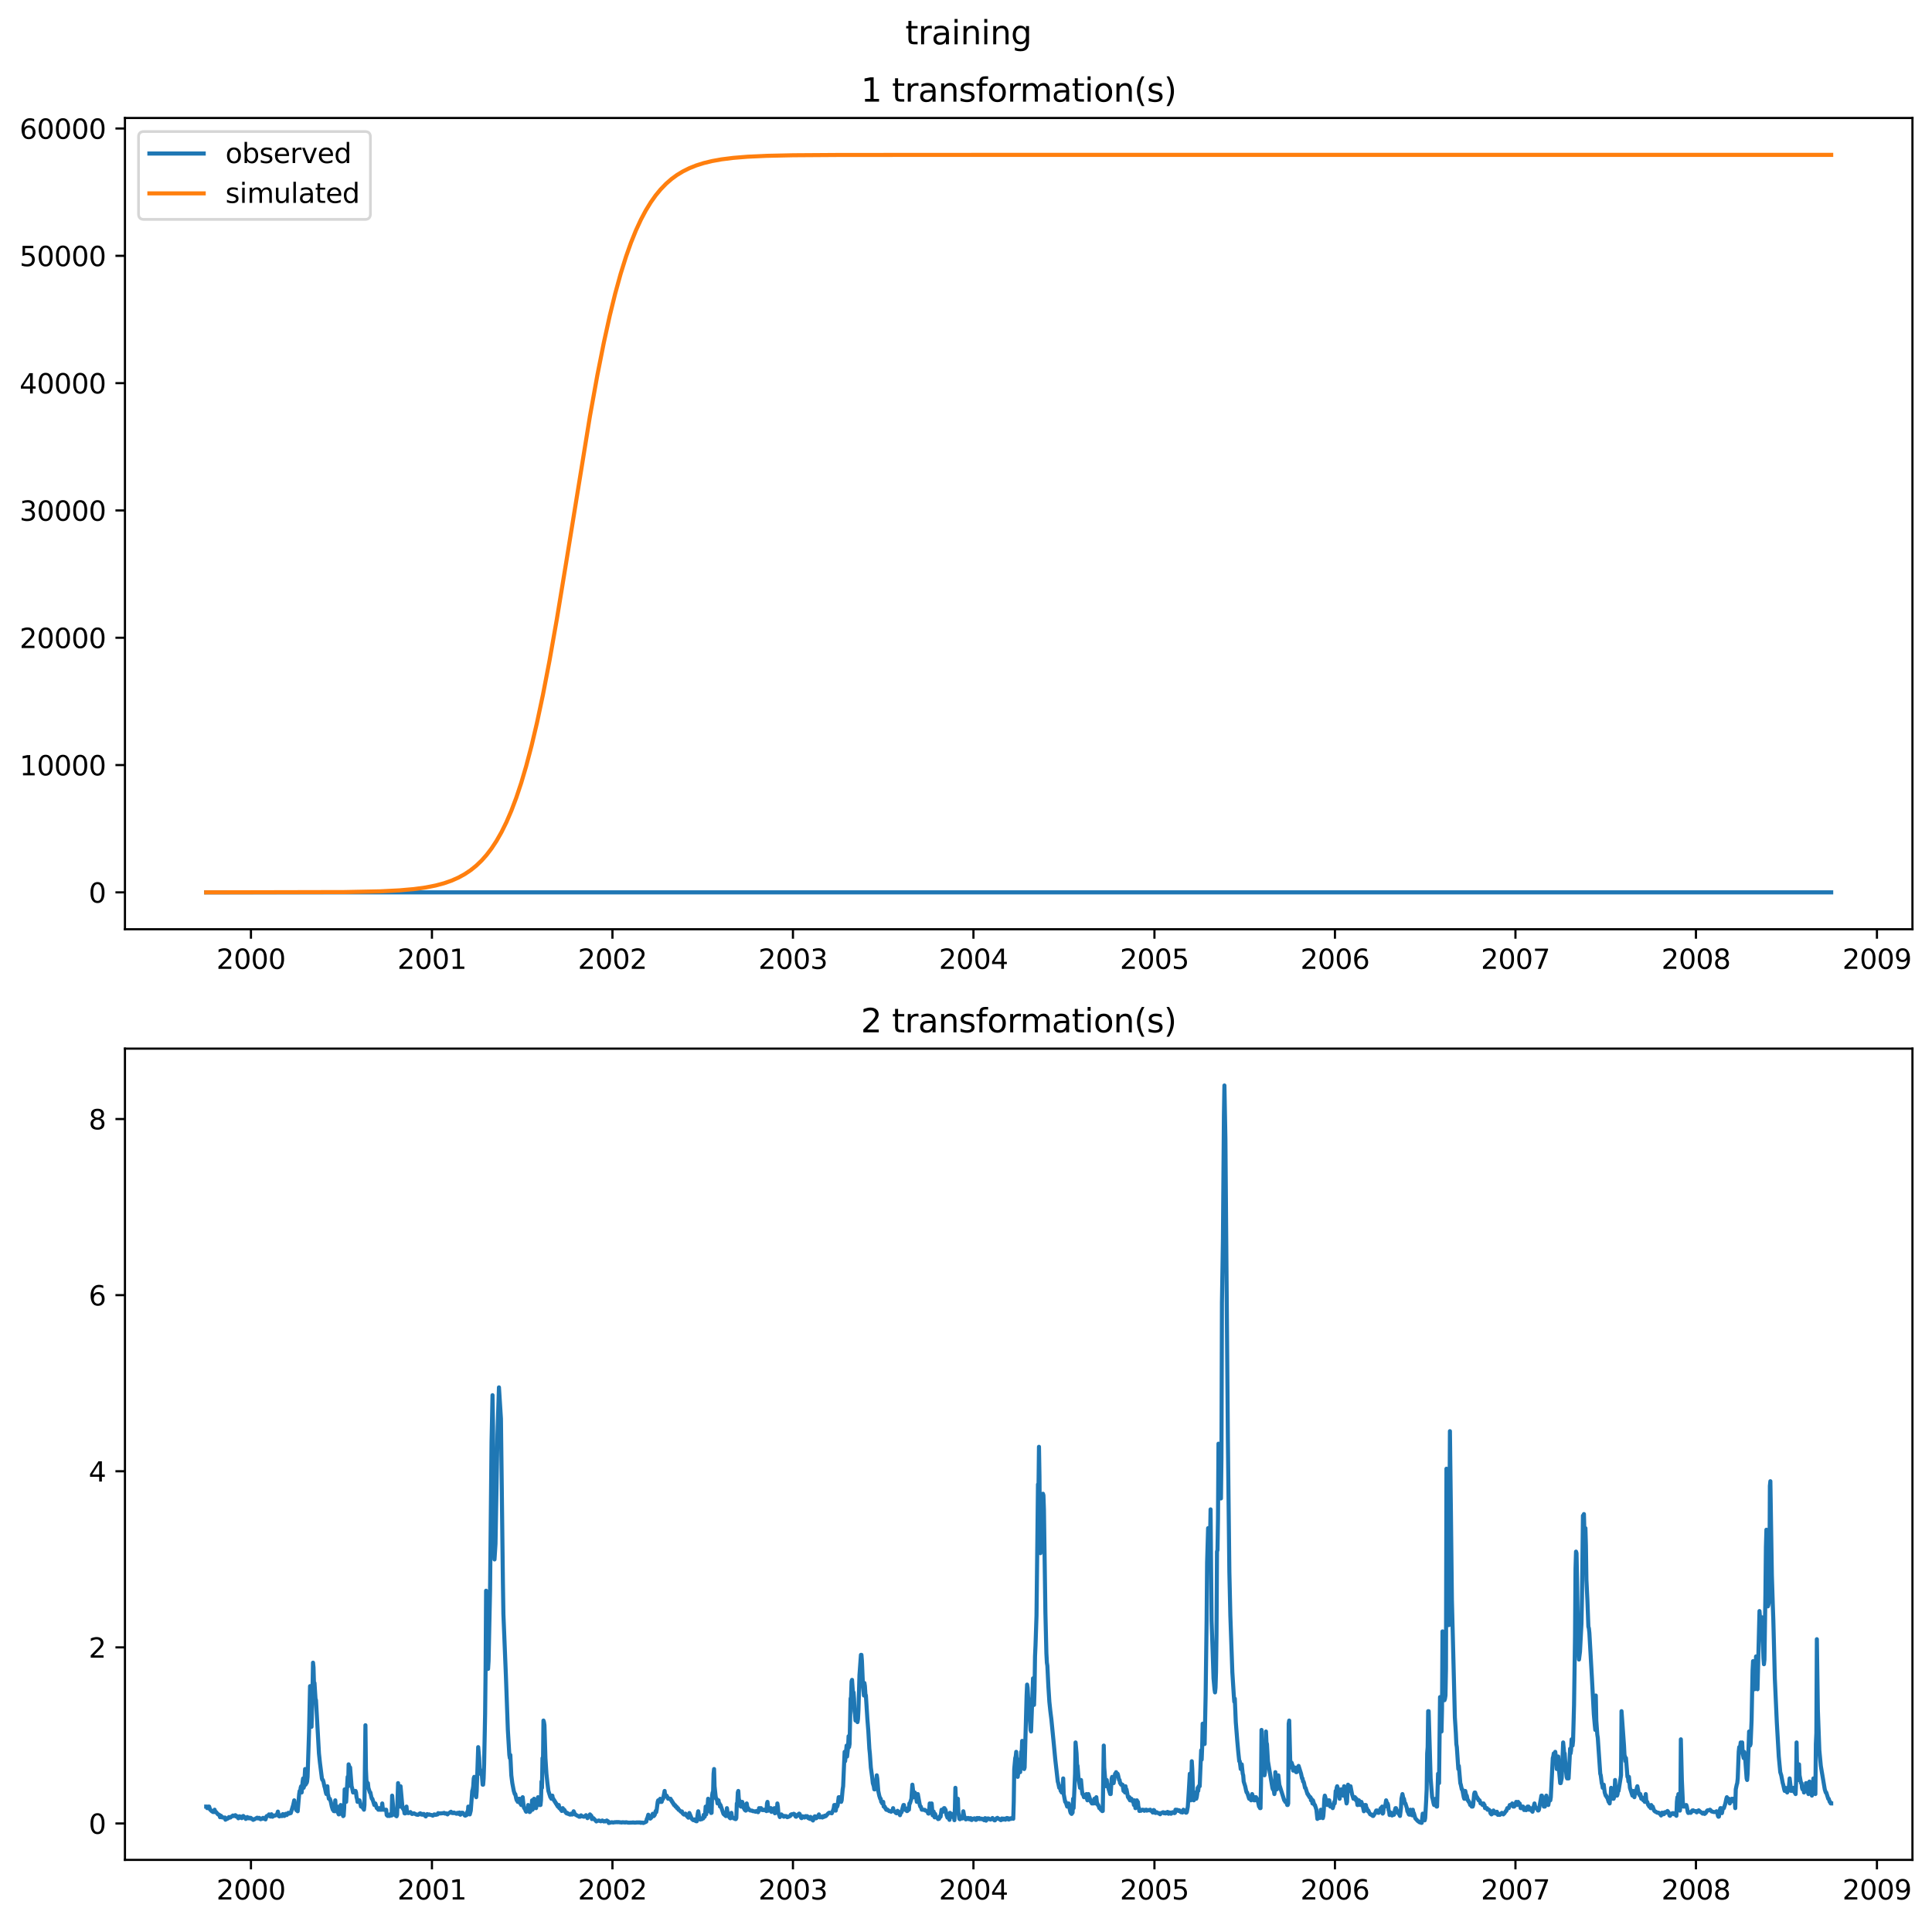 <?xml version="1.0" encoding="utf-8" standalone="no"?>
<!DOCTYPE svg PUBLIC "-//W3C//DTD SVG 1.1//EN"
  "http://www.w3.org/Graphics/SVG/1.1/DTD/svg11.dtd">
<svg xmlns:xlink="http://www.w3.org/1999/xlink" width="711.462pt" height="708.798pt" viewBox="0 0 711.462 708.798" xmlns="http://www.w3.org/2000/svg" version="1.1">
 <defs>
  <style type="text/css">*{stroke-linejoin: round; stroke-linecap: butt}</style>
 </defs>
 <g id="figure_1">
  <g id="patch_1">
   <path d="M 0 708.798 
L 711.462 708.798 
L 711.462 0 
L 0 0 
z
" style="fill: #ffffff"/>
  </g>
  <g id="axes_1">
   <g id="patch_2">
    <path d="M 46.013 342.2 
L 704.262 342.2 
L 704.262 43.44 
L 46.013 43.44 
z
" style="fill: #ffffff"/>
   </g>
   <g id="matplotlib.axis_1">
    <g id="xtick_1">
     <g id="line2d_1">
      <defs>
       <path id="md0e0459983" d="M 0 0 
L 0 3.5 
" style="stroke: #000000; stroke-width: 0.8"/>
      </defs>
      <g>
       <use xlink:href="#md0e0459983" x="92.414" y="342.2" style="stroke: #000000; stroke-width: 0.8"/>
      </g>
     </g>
     <g id="text_1">
      <!-- 2000 -->
      <g transform="translate(79.689 356.798) scale(0.1 -0.1)">
       <defs>
        <path id="DejaVuSans-32" d="M 1228 531 
L 3431 531 
L 3431 0 
L 469 0 
L 469 531 
Q 828 903 1448 1529 
Q 2069 2156 2228 2338 
Q 2531 2678 2651 2914 
Q 2772 3150 2772 3378 
Q 2772 3750 2511 3984 
Q 2250 4219 1831 4219 
Q 1534 4219 1204 4116 
Q 875 4013 500 3803 
L 500 4441 
Q 881 4594 1212 4672 
Q 1544 4750 1819 4750 
Q 2544 4750 2975 4387 
Q 3406 4025 3406 3419 
Q 3406 3131 3298 2873 
Q 3191 2616 2906 2266 
Q 2828 2175 2409 1742 
Q 1991 1309 1228 531 
z
" transform="scale(0.016)"/>
        <path id="DejaVuSans-30" d="M 2034 4250 
Q 1547 4250 1301 3770 
Q 1056 3291 1056 2328 
Q 1056 1369 1301 889 
Q 1547 409 2034 409 
Q 2525 409 2770 889 
Q 3016 1369 3016 2328 
Q 3016 3291 2770 3770 
Q 2525 4250 2034 4250 
z
M 2034 4750 
Q 2819 4750 3233 4129 
Q 3647 3509 3647 2328 
Q 3647 1150 3233 529 
Q 2819 -91 2034 -91 
Q 1250 -91 836 529 
Q 422 1150 422 2328 
Q 422 3509 836 4129 
Q 1250 4750 2034 4750 
z
" transform="scale(0.016)"/>
       </defs>
       <use xlink:href="#DejaVuSans-32"/>
       <use xlink:href="#DejaVuSans-30" x="63.623"/>
       <use xlink:href="#DejaVuSans-30" x="127.246"/>
       <use xlink:href="#DejaVuSans-30" x="190.869"/>
      </g>
     </g>
    </g>
    <g id="xtick_2">
     <g id="line2d_2">
      <g>
       <use xlink:href="#md0e0459983" x="159.065" y="342.2" style="stroke: #000000; stroke-width: 0.8"/>
      </g>
     </g>
     <g id="text_2">
      <!-- 2001 -->
      <g transform="translate(146.34 356.798) scale(0.1 -0.1)">
       <defs>
        <path id="DejaVuSans-31" d="M 794 531 
L 1825 531 
L 1825 4091 
L 703 3866 
L 703 4441 
L 1819 4666 
L 2450 4666 
L 2450 531 
L 3481 531 
L 3481 0 
L 794 0 
L 794 531 
z
" transform="scale(0.016)"/>
       </defs>
       <use xlink:href="#DejaVuSans-32"/>
       <use xlink:href="#DejaVuSans-30" x="63.623"/>
       <use xlink:href="#DejaVuSans-30" x="127.246"/>
       <use xlink:href="#DejaVuSans-31" x="190.869"/>
      </g>
     </g>
    </g>
    <g id="xtick_3">
     <g id="line2d_3">
      <g>
       <use xlink:href="#md0e0459983" x="225.535" y="342.2" style="stroke: #000000; stroke-width: 0.8"/>
      </g>
     </g>
     <g id="text_3">
      <!-- 2002 -->
      <g transform="translate(212.81 356.798) scale(0.1 -0.1)">
       <use xlink:href="#DejaVuSans-32"/>
       <use xlink:href="#DejaVuSans-30" x="63.623"/>
       <use xlink:href="#DejaVuSans-30" x="127.246"/>
       <use xlink:href="#DejaVuSans-32" x="190.869"/>
      </g>
     </g>
    </g>
    <g id="xtick_4">
     <g id="line2d_4">
      <g>
       <use xlink:href="#md0e0459983" x="292.005" y="342.2" style="stroke: #000000; stroke-width: 0.8"/>
      </g>
     </g>
     <g id="text_4">
      <!-- 2003 -->
      <g transform="translate(279.28 356.798) scale(0.1 -0.1)">
       <defs>
        <path id="DejaVuSans-33" d="M 2597 2516 
Q 3050 2419 3304 2112 
Q 3559 1806 3559 1356 
Q 3559 666 3084 287 
Q 2609 -91 1734 -91 
Q 1441 -91 1130 -33 
Q 819 25 488 141 
L 488 750 
Q 750 597 1062 519 
Q 1375 441 1716 441 
Q 2309 441 2620 675 
Q 2931 909 2931 1356 
Q 2931 1769 2642 2001 
Q 2353 2234 1838 2234 
L 1294 2234 
L 1294 2753 
L 1863 2753 
Q 2328 2753 2575 2939 
Q 2822 3125 2822 3475 
Q 2822 3834 2567 4026 
Q 2313 4219 1838 4219 
Q 1578 4219 1281 4162 
Q 984 4106 628 3988 
L 628 4550 
Q 988 4650 1302 4700 
Q 1616 4750 1894 4750 
Q 2613 4750 3031 4423 
Q 3450 4097 3450 3541 
Q 3450 3153 3228 2886 
Q 3006 2619 2597 2516 
z
" transform="scale(0.016)"/>
       </defs>
       <use xlink:href="#DejaVuSans-32"/>
       <use xlink:href="#DejaVuSans-30" x="63.623"/>
       <use xlink:href="#DejaVuSans-30" x="127.246"/>
       <use xlink:href="#DejaVuSans-33" x="190.869"/>
      </g>
     </g>
    </g>
    <g id="xtick_5">
     <g id="line2d_5">
      <g>
       <use xlink:href="#md0e0459983" x="358.474" y="342.2" style="stroke: #000000; stroke-width: 0.8"/>
      </g>
     </g>
     <g id="text_5">
      <!-- 2004 -->
      <g transform="translate(345.749 356.798) scale(0.1 -0.1)">
       <defs>
        <path id="DejaVuSans-34" d="M 2419 4116 
L 825 1625 
L 2419 1625 
L 2419 4116 
z
M 2253 4666 
L 3047 4666 
L 3047 1625 
L 3713 1625 
L 3713 1100 
L 3047 1100 
L 3047 0 
L 2419 0 
L 2419 1100 
L 313 1100 
L 313 1709 
L 2253 4666 
z
" transform="scale(0.016)"/>
       </defs>
       <use xlink:href="#DejaVuSans-32"/>
       <use xlink:href="#DejaVuSans-30" x="63.623"/>
       <use xlink:href="#DejaVuSans-30" x="127.246"/>
       <use xlink:href="#DejaVuSans-34" x="190.869"/>
      </g>
     </g>
    </g>
    <g id="xtick_6">
     <g id="line2d_6">
      <g>
       <use xlink:href="#md0e0459983" x="425.126" y="342.2" style="stroke: #000000; stroke-width: 0.8"/>
      </g>
     </g>
     <g id="text_6">
      <!-- 2005 -->
      <g transform="translate(412.401 356.798) scale(0.1 -0.1)">
       <defs>
        <path id="DejaVuSans-35" d="M 691 4666 
L 3169 4666 
L 3169 4134 
L 1269 4134 
L 1269 2991 
Q 1406 3038 1543 3061 
Q 1681 3084 1819 3084 
Q 2600 3084 3056 2656 
Q 3513 2228 3513 1497 
Q 3513 744 3044 326 
Q 2575 -91 1722 -91 
Q 1428 -91 1123 -41 
Q 819 9 494 109 
L 494 744 
Q 775 591 1075 516 
Q 1375 441 1709 441 
Q 2250 441 2565 725 
Q 2881 1009 2881 1497 
Q 2881 1984 2565 2268 
Q 2250 2553 1709 2553 
Q 1456 2553 1204 2497 
Q 953 2441 691 2322 
L 691 4666 
z
" transform="scale(0.016)"/>
       </defs>
       <use xlink:href="#DejaVuSans-32"/>
       <use xlink:href="#DejaVuSans-30" x="63.623"/>
       <use xlink:href="#DejaVuSans-30" x="127.246"/>
       <use xlink:href="#DejaVuSans-35" x="190.869"/>
      </g>
     </g>
    </g>
    <g id="xtick_7">
     <g id="line2d_7">
      <g>
       <use xlink:href="#md0e0459983" x="491.595" y="342.2" style="stroke: #000000; stroke-width: 0.8"/>
      </g>
     </g>
     <g id="text_7">
      <!-- 2006 -->
      <g transform="translate(478.87 356.798) scale(0.1 -0.1)">
       <defs>
        <path id="DejaVuSans-36" d="M 2113 2584 
Q 1688 2584 1439 2293 
Q 1191 2003 1191 1497 
Q 1191 994 1439 701 
Q 1688 409 2113 409 
Q 2538 409 2786 701 
Q 3034 994 3034 1497 
Q 3034 2003 2786 2293 
Q 2538 2584 2113 2584 
z
M 3366 4563 
L 3366 3988 
Q 3128 4100 2886 4159 
Q 2644 4219 2406 4219 
Q 1781 4219 1451 3797 
Q 1122 3375 1075 2522 
Q 1259 2794 1537 2939 
Q 1816 3084 2150 3084 
Q 2853 3084 3261 2657 
Q 3669 2231 3669 1497 
Q 3669 778 3244 343 
Q 2819 -91 2113 -91 
Q 1303 -91 875 529 
Q 447 1150 447 2328 
Q 447 3434 972 4092 
Q 1497 4750 2381 4750 
Q 2619 4750 2861 4703 
Q 3103 4656 3366 4563 
z
" transform="scale(0.016)"/>
       </defs>
       <use xlink:href="#DejaVuSans-32"/>
       <use xlink:href="#DejaVuSans-30" x="63.623"/>
       <use xlink:href="#DejaVuSans-30" x="127.246"/>
       <use xlink:href="#DejaVuSans-36" x="190.869"/>
      </g>
     </g>
    </g>
    <g id="xtick_8">
     <g id="line2d_8">
      <g>
       <use xlink:href="#md0e0459983" x="558.065" y="342.2" style="stroke: #000000; stroke-width: 0.8"/>
      </g>
     </g>
     <g id="text_8">
      <!-- 2007 -->
      <g transform="translate(545.34 356.798) scale(0.1 -0.1)">
       <defs>
        <path id="DejaVuSans-37" d="M 525 4666 
L 3525 4666 
L 3525 4397 
L 1831 0 
L 1172 0 
L 2766 4134 
L 525 4134 
L 525 4666 
z
" transform="scale(0.016)"/>
       </defs>
       <use xlink:href="#DejaVuSans-32"/>
       <use xlink:href="#DejaVuSans-30" x="63.623"/>
       <use xlink:href="#DejaVuSans-30" x="127.246"/>
       <use xlink:href="#DejaVuSans-37" x="190.869"/>
      </g>
     </g>
    </g>
    <g id="xtick_9">
     <g id="line2d_9">
      <g>
       <use xlink:href="#md0e0459983" x="624.534" y="342.2" style="stroke: #000000; stroke-width: 0.8"/>
      </g>
     </g>
     <g id="text_9">
      <!-- 2008 -->
      <g transform="translate(611.809 356.798) scale(0.1 -0.1)">
       <defs>
        <path id="DejaVuSans-38" d="M 2034 2216 
Q 1584 2216 1326 1975 
Q 1069 1734 1069 1313 
Q 1069 891 1326 650 
Q 1584 409 2034 409 
Q 2484 409 2743 651 
Q 3003 894 3003 1313 
Q 3003 1734 2745 1975 
Q 2488 2216 2034 2216 
z
M 1403 2484 
Q 997 2584 770 2862 
Q 544 3141 544 3541 
Q 544 4100 942 4425 
Q 1341 4750 2034 4750 
Q 2731 4750 3128 4425 
Q 3525 4100 3525 3541 
Q 3525 3141 3298 2862 
Q 3072 2584 2669 2484 
Q 3125 2378 3379 2068 
Q 3634 1759 3634 1313 
Q 3634 634 3220 271 
Q 2806 -91 2034 -91 
Q 1263 -91 848 271 
Q 434 634 434 1313 
Q 434 1759 690 2068 
Q 947 2378 1403 2484 
z
M 1172 3481 
Q 1172 3119 1398 2916 
Q 1625 2713 2034 2713 
Q 2441 2713 2670 2916 
Q 2900 3119 2900 3481 
Q 2900 3844 2670 4047 
Q 2441 4250 2034 4250 
Q 1625 4250 1398 4047 
Q 1172 3844 1172 3481 
z
" transform="scale(0.016)"/>
       </defs>
       <use xlink:href="#DejaVuSans-32"/>
       <use xlink:href="#DejaVuSans-30" x="63.623"/>
       <use xlink:href="#DejaVuSans-30" x="127.246"/>
       <use xlink:href="#DejaVuSans-38" x="190.869"/>
      </g>
     </g>
    </g>
    <g id="xtick_10">
     <g id="line2d_10">
      <g>
       <use xlink:href="#md0e0459983" x="691.186" y="342.2" style="stroke: #000000; stroke-width: 0.8"/>
      </g>
     </g>
     <g id="text_10">
      <!-- 2009 -->
      <g transform="translate(678.461 356.798) scale(0.1 -0.1)">
       <defs>
        <path id="DejaVuSans-39" d="M 703 97 
L 703 672 
Q 941 559 1184 500 
Q 1428 441 1663 441 
Q 2288 441 2617 861 
Q 2947 1281 2994 2138 
Q 2813 1869 2534 1725 
Q 2256 1581 1919 1581 
Q 1219 1581 811 2004 
Q 403 2428 403 3163 
Q 403 3881 828 4315 
Q 1253 4750 1959 4750 
Q 2769 4750 3195 4129 
Q 3622 3509 3622 2328 
Q 3622 1225 3098 567 
Q 2575 -91 1691 -91 
Q 1453 -91 1209 -44 
Q 966 3 703 97 
z
M 1959 2075 
Q 2384 2075 2632 2365 
Q 2881 2656 2881 3163 
Q 2881 3666 2632 3958 
Q 2384 4250 1959 4250 
Q 1534 4250 1286 3958 
Q 1038 3666 1038 3163 
Q 1038 2656 1286 2365 
Q 1534 2075 1959 2075 
z
" transform="scale(0.016)"/>
       </defs>
       <use xlink:href="#DejaVuSans-32"/>
       <use xlink:href="#DejaVuSans-30" x="63.623"/>
       <use xlink:href="#DejaVuSans-30" x="127.246"/>
       <use xlink:href="#DejaVuSans-39" x="190.869"/>
      </g>
     </g>
    </g>
   </g>
   <g id="matplotlib.axis_2">
    <g id="ytick_1">
     <g id="line2d_11">
      <defs>
       <path id="mf04990e09a" d="M 0 0 
L -3.5 0 
" style="stroke: #000000; stroke-width: 0.8"/>
      </defs>
      <g>
       <use xlink:href="#mf04990e09a" x="46.013" y="328.62" style="stroke: #000000; stroke-width: 0.8"/>
      </g>
     </g>
     <g id="text_11">
      <!-- 0 -->
      <g transform="translate(32.65 332.419) scale(0.1 -0.1)">
       <use xlink:href="#DejaVuSans-30"/>
      </g>
     </g>
    </g>
    <g id="ytick_2">
     <g id="line2d_12">
      <g>
       <use xlink:href="#mf04990e09a" x="46.013" y="281.737" style="stroke: #000000; stroke-width: 0.8"/>
      </g>
     </g>
     <g id="text_12">
      <!-- 10000 -->
      <g transform="translate(7.2 285.537) scale(0.1 -0.1)">
       <use xlink:href="#DejaVuSans-31"/>
       <use xlink:href="#DejaVuSans-30" x="63.623"/>
       <use xlink:href="#DejaVuSans-30" x="127.246"/>
       <use xlink:href="#DejaVuSans-30" x="190.869"/>
       <use xlink:href="#DejaVuSans-30" x="254.492"/>
      </g>
     </g>
    </g>
    <g id="ytick_3">
     <g id="line2d_13">
      <g>
       <use xlink:href="#mf04990e09a" x="46.013" y="234.855" style="stroke: #000000; stroke-width: 0.8"/>
      </g>
     </g>
     <g id="text_13">
      <!-- 20000 -->
      <g transform="translate(7.2 238.654) scale(0.1 -0.1)">
       <use xlink:href="#DejaVuSans-32"/>
       <use xlink:href="#DejaVuSans-30" x="63.623"/>
       <use xlink:href="#DejaVuSans-30" x="127.246"/>
       <use xlink:href="#DejaVuSans-30" x="190.869"/>
       <use xlink:href="#DejaVuSans-30" x="254.492"/>
      </g>
     </g>
    </g>
    <g id="ytick_4">
     <g id="line2d_14">
      <g>
       <use xlink:href="#mf04990e09a" x="46.013" y="187.972" style="stroke: #000000; stroke-width: 0.8"/>
      </g>
     </g>
     <g id="text_14">
      <!-- 30000 -->
      <g transform="translate(7.2 191.771) scale(0.1 -0.1)">
       <use xlink:href="#DejaVuSans-33"/>
       <use xlink:href="#DejaVuSans-30" x="63.623"/>
       <use xlink:href="#DejaVuSans-30" x="127.246"/>
       <use xlink:href="#DejaVuSans-30" x="190.869"/>
       <use xlink:href="#DejaVuSans-30" x="254.492"/>
      </g>
     </g>
    </g>
    <g id="ytick_5">
     <g id="line2d_15">
      <g>
       <use xlink:href="#mf04990e09a" x="46.013" y="141.09" style="stroke: #000000; stroke-width: 0.8"/>
      </g>
     </g>
     <g id="text_15">
      <!-- 40000 -->
      <g transform="translate(7.2 144.889) scale(0.1 -0.1)">
       <use xlink:href="#DejaVuSans-34"/>
       <use xlink:href="#DejaVuSans-30" x="63.623"/>
       <use xlink:href="#DejaVuSans-30" x="127.246"/>
       <use xlink:href="#DejaVuSans-30" x="190.869"/>
       <use xlink:href="#DejaVuSans-30" x="254.492"/>
      </g>
     </g>
    </g>
    <g id="ytick_6">
     <g id="line2d_16">
      <g>
       <use xlink:href="#mf04990e09a" x="46.013" y="94.207" style="stroke: #000000; stroke-width: 0.8"/>
      </g>
     </g>
     <g id="text_16">
      <!-- 50000 -->
      <g transform="translate(7.2 98.006) scale(0.1 -0.1)">
       <use xlink:href="#DejaVuSans-35"/>
       <use xlink:href="#DejaVuSans-30" x="63.623"/>
       <use xlink:href="#DejaVuSans-30" x="127.246"/>
       <use xlink:href="#DejaVuSans-30" x="190.869"/>
       <use xlink:href="#DejaVuSans-30" x="254.492"/>
      </g>
     </g>
    </g>
    <g id="ytick_7">
     <g id="line2d_17">
      <g>
       <use xlink:href="#mf04990e09a" x="46.013" y="47.324" style="stroke: #000000; stroke-width: 0.8"/>
      </g>
     </g>
     <g id="text_17">
      <!-- 60000 -->
      <g transform="translate(7.2 51.124) scale(0.1 -0.1)">
       <use xlink:href="#DejaVuSans-36"/>
       <use xlink:href="#DejaVuSans-30" x="63.623"/>
       <use xlink:href="#DejaVuSans-30" x="127.246"/>
       <use xlink:href="#DejaVuSans-30" x="190.869"/>
       <use xlink:href="#DejaVuSans-30" x="254.492"/>
      </g>
     </g>
    </g>
   </g>
   <g id="line2d_18">
    <path d="M 75.933 328.619 
L 674.341 328.619 
L 674.341 328.619 
" clip-path="url(#pefba35fec2)" style="fill: none; stroke: #1f77b4; stroke-width: 1.5; stroke-linecap: square"/>
   </g>
   <g id="line2d_19">
    <path d="M 75.933 328.619 
L 126.923 328.507 
L 140.035 328.237 
L 147.137 327.877 
L 152.418 327.413 
L 156.789 326.814 
L 160.431 326.095 
L 163.527 325.265 
L 166.259 324.314 
L 168.808 323.188 
L 171.176 321.887 
L 173.361 320.42 
L 175.364 318.807 
L 177.367 316.89 
L 179.188 314.838 
L 181.009 312.45 
L 182.831 309.686 
L 184.652 306.491 
L 186.473 302.814 
L 188.294 298.593 
L 190.115 293.778 
L 191.936 288.319 
L 193.757 282.171 
L 195.76 274.575 
L 197.763 266.081 
L 199.949 255.796 
L 202.316 243.522 
L 205.048 228.071 
L 208.508 207.057 
L 217.249 153.249 
L 219.981 138.148 
L 222.348 126.232 
L 224.533 116.308 
L 226.537 108.15 
L 228.54 100.883 
L 230.543 94.473 
L 232.364 89.347 
L 234.185 84.839 
L 236.006 80.897 
L 237.827 77.468 
L 239.648 74.496 
L 241.469 71.931 
L 243.291 69.722 
L 245.294 67.652 
L 247.297 65.909 
L 249.3 64.449 
L 251.485 63.12 
L 253.853 61.941 
L 256.402 60.921 
L 259.134 60.06 
L 262.23 59.309 
L 265.69 58.686 
L 270.06 58.137 
L 275.342 57.709 
L 282.262 57.388 
L 292.096 57.174 
L 309.032 57.06 
L 360.022 57.03 
L 674.341 57.03 
L 674.341 57.03 
" clip-path="url(#pefba35fec2)" style="fill: none; stroke: #ff7f0e; stroke-width: 1.5; stroke-linecap: square"/>
   </g>
   <g id="patch_3">
    <path d="M 46.013 342.2 
L 46.013 43.44 
" style="fill: none; stroke: #000000; stroke-width: 0.8; stroke-linejoin: miter; stroke-linecap: square"/>
   </g>
   <g id="patch_4">
    <path d="M 704.262 342.2 
L 704.262 43.44 
" style="fill: none; stroke: #000000; stroke-width: 0.8; stroke-linejoin: miter; stroke-linecap: square"/>
   </g>
   <g id="patch_5">
    <path d="M 46.013 342.2 
L 704.262 342.2 
" style="fill: none; stroke: #000000; stroke-width: 0.8; stroke-linejoin: miter; stroke-linecap: square"/>
   </g>
   <g id="patch_6">
    <path d="M 46.013 43.44 
L 704.262 43.44 
" style="fill: none; stroke: #000000; stroke-width: 0.8; stroke-linejoin: miter; stroke-linecap: square"/>
   </g>
   <g id="text_18">
    <!-- 1 transformation(s) -->
    <g transform="translate(317.022 37.44) scale(0.12 -0.12)">
     <defs>
      <path id="DejaVuSans-20" transform="scale(0.016)"/>
      <path id="DejaVuSans-74" d="M 1172 4494 
L 1172 3500 
L 2356 3500 
L 2356 3053 
L 1172 3053 
L 1172 1153 
Q 1172 725 1289 603 
Q 1406 481 1766 481 
L 2356 481 
L 2356 0 
L 1766 0 
Q 1100 0 847 248 
Q 594 497 594 1153 
L 594 3053 
L 172 3053 
L 172 3500 
L 594 3500 
L 594 4494 
L 1172 4494 
z
" transform="scale(0.016)"/>
      <path id="DejaVuSans-72" d="M 2631 2963 
Q 2534 3019 2420 3045 
Q 2306 3072 2169 3072 
Q 1681 3072 1420 2755 
Q 1159 2438 1159 1844 
L 1159 0 
L 581 0 
L 581 3500 
L 1159 3500 
L 1159 2956 
Q 1341 3275 1631 3429 
Q 1922 3584 2338 3584 
Q 2397 3584 2469 3576 
Q 2541 3569 2628 3553 
L 2631 2963 
z
" transform="scale(0.016)"/>
      <path id="DejaVuSans-61" d="M 2194 1759 
Q 1497 1759 1228 1600 
Q 959 1441 959 1056 
Q 959 750 1161 570 
Q 1363 391 1709 391 
Q 2188 391 2477 730 
Q 2766 1069 2766 1631 
L 2766 1759 
L 2194 1759 
z
M 3341 1997 
L 3341 0 
L 2766 0 
L 2766 531 
Q 2569 213 2275 61 
Q 1981 -91 1556 -91 
Q 1019 -91 701 211 
Q 384 513 384 1019 
Q 384 1609 779 1909 
Q 1175 2209 1959 2209 
L 2766 2209 
L 2766 2266 
Q 2766 2663 2505 2880 
Q 2244 3097 1772 3097 
Q 1472 3097 1187 3025 
Q 903 2953 641 2809 
L 641 3341 
Q 956 3463 1253 3523 
Q 1550 3584 1831 3584 
Q 2591 3584 2966 3190 
Q 3341 2797 3341 1997 
z
" transform="scale(0.016)"/>
      <path id="DejaVuSans-6e" d="M 3513 2113 
L 3513 0 
L 2938 0 
L 2938 2094 
Q 2938 2591 2744 2837 
Q 2550 3084 2163 3084 
Q 1697 3084 1428 2787 
Q 1159 2491 1159 1978 
L 1159 0 
L 581 0 
L 581 3500 
L 1159 3500 
L 1159 2956 
Q 1366 3272 1645 3428 
Q 1925 3584 2291 3584 
Q 2894 3584 3203 3211 
Q 3513 2838 3513 2113 
z
" transform="scale(0.016)"/>
      <path id="DejaVuSans-73" d="M 2834 3397 
L 2834 2853 
Q 2591 2978 2328 3040 
Q 2066 3103 1784 3103 
Q 1356 3103 1142 2972 
Q 928 2841 928 2578 
Q 928 2378 1081 2264 
Q 1234 2150 1697 2047 
L 1894 2003 
Q 2506 1872 2764 1633 
Q 3022 1394 3022 966 
Q 3022 478 2636 193 
Q 2250 -91 1575 -91 
Q 1294 -91 989 -36 
Q 684 19 347 128 
L 347 722 
Q 666 556 975 473 
Q 1284 391 1588 391 
Q 1994 391 2212 530 
Q 2431 669 2431 922 
Q 2431 1156 2273 1281 
Q 2116 1406 1581 1522 
L 1381 1569 
Q 847 1681 609 1914 
Q 372 2147 372 2553 
Q 372 3047 722 3315 
Q 1072 3584 1716 3584 
Q 2034 3584 2315 3537 
Q 2597 3491 2834 3397 
z
" transform="scale(0.016)"/>
      <path id="DejaVuSans-66" d="M 2375 4863 
L 2375 4384 
L 1825 4384 
Q 1516 4384 1395 4259 
Q 1275 4134 1275 3809 
L 1275 3500 
L 2222 3500 
L 2222 3053 
L 1275 3053 
L 1275 0 
L 697 0 
L 697 3053 
L 147 3053 
L 147 3500 
L 697 3500 
L 697 3744 
Q 697 4328 969 4595 
Q 1241 4863 1831 4863 
L 2375 4863 
z
" transform="scale(0.016)"/>
      <path id="DejaVuSans-6f" d="M 1959 3097 
Q 1497 3097 1228 2736 
Q 959 2375 959 1747 
Q 959 1119 1226 758 
Q 1494 397 1959 397 
Q 2419 397 2687 759 
Q 2956 1122 2956 1747 
Q 2956 2369 2687 2733 
Q 2419 3097 1959 3097 
z
M 1959 3584 
Q 2709 3584 3137 3096 
Q 3566 2609 3566 1747 
Q 3566 888 3137 398 
Q 2709 -91 1959 -91 
Q 1206 -91 779 398 
Q 353 888 353 1747 
Q 353 2609 779 3096 
Q 1206 3584 1959 3584 
z
" transform="scale(0.016)"/>
      <path id="DejaVuSans-6d" d="M 3328 2828 
Q 3544 3216 3844 3400 
Q 4144 3584 4550 3584 
Q 5097 3584 5394 3201 
Q 5691 2819 5691 2113 
L 5691 0 
L 5113 0 
L 5113 2094 
Q 5113 2597 4934 2840 
Q 4756 3084 4391 3084 
Q 3944 3084 3684 2787 
Q 3425 2491 3425 1978 
L 3425 0 
L 2847 0 
L 2847 2094 
Q 2847 2600 2669 2842 
Q 2491 3084 2119 3084 
Q 1678 3084 1418 2786 
Q 1159 2488 1159 1978 
L 1159 0 
L 581 0 
L 581 3500 
L 1159 3500 
L 1159 2956 
Q 1356 3278 1631 3431 
Q 1906 3584 2284 3584 
Q 2666 3584 2933 3390 
Q 3200 3197 3328 2828 
z
" transform="scale(0.016)"/>
      <path id="DejaVuSans-69" d="M 603 3500 
L 1178 3500 
L 1178 0 
L 603 0 
L 603 3500 
z
M 603 4863 
L 1178 4863 
L 1178 4134 
L 603 4134 
L 603 4863 
z
" transform="scale(0.016)"/>
      <path id="DejaVuSans-28" d="M 1984 4856 
Q 1566 4138 1362 3434 
Q 1159 2731 1159 2009 
Q 1159 1288 1364 580 
Q 1569 -128 1984 -844 
L 1484 -844 
Q 1016 -109 783 600 
Q 550 1309 550 2009 
Q 550 2706 781 3412 
Q 1013 4119 1484 4856 
L 1984 4856 
z
" transform="scale(0.016)"/>
      <path id="DejaVuSans-29" d="M 513 4856 
L 1013 4856 
Q 1481 4119 1714 3412 
Q 1947 2706 1947 2009 
Q 1947 1309 1714 600 
Q 1481 -109 1013 -844 
L 513 -844 
Q 928 -128 1133 580 
Q 1338 1288 1338 2009 
Q 1338 2731 1133 3434 
Q 928 4138 513 4856 
z
" transform="scale(0.016)"/>
     </defs>
     <use xlink:href="#DejaVuSans-31"/>
     <use xlink:href="#DejaVuSans-20" x="63.623"/>
     <use xlink:href="#DejaVuSans-74" x="95.41"/>
     <use xlink:href="#DejaVuSans-72" x="134.619"/>
     <use xlink:href="#DejaVuSans-61" x="175.732"/>
     <use xlink:href="#DejaVuSans-6e" x="237.012"/>
     <use xlink:href="#DejaVuSans-73" x="300.391"/>
     <use xlink:href="#DejaVuSans-66" x="352.49"/>
     <use xlink:href="#DejaVuSans-6f" x="387.695"/>
     <use xlink:href="#DejaVuSans-72" x="448.877"/>
     <use xlink:href="#DejaVuSans-6d" x="488.24"/>
     <use xlink:href="#DejaVuSans-61" x="585.652"/>
     <use xlink:href="#DejaVuSans-74" x="646.932"/>
     <use xlink:href="#DejaVuSans-69" x="686.141"/>
     <use xlink:href="#DejaVuSans-6f" x="713.924"/>
     <use xlink:href="#DejaVuSans-6e" x="775.105"/>
     <use xlink:href="#DejaVuSans-28" x="838.484"/>
     <use xlink:href="#DejaVuSans-73" x="877.498"/>
     <use xlink:href="#DejaVuSans-29" x="929.598"/>
    </g>
   </g>
   <g id="legend_1">
    <g id="patch_7">
     <path d="M 53.013 80.796 
L 134.406 80.796 
Q 136.406 80.796 136.406 78.796 
L 136.406 50.44 
Q 136.406 48.44 134.406 48.44 
L 53.013 48.44 
Q 51.013 48.44 51.013 50.44 
L 51.013 78.796 
Q 51.013 80.796 53.013 80.796 
z
" style="fill: #ffffff; opacity: 0.8; stroke: #cccccc; stroke-linejoin: miter"/>
    </g>
    <g id="line2d_20">
     <path d="M 55.013 56.538 
L 65.013 56.538 
L 75.013 56.538 
" style="fill: none; stroke: #1f77b4; stroke-width: 1.5; stroke-linecap: square"/>
    </g>
    <g id="text_19">
     <!-- observed -->
     <g transform="translate(83.013 60.038) scale(0.1 -0.1)">
      <defs>
       <path id="DejaVuSans-62" d="M 3116 1747 
Q 3116 2381 2855 2742 
Q 2594 3103 2138 3103 
Q 1681 3103 1420 2742 
Q 1159 2381 1159 1747 
Q 1159 1113 1420 752 
Q 1681 391 2138 391 
Q 2594 391 2855 752 
Q 3116 1113 3116 1747 
z
M 1159 2969 
Q 1341 3281 1617 3432 
Q 1894 3584 2278 3584 
Q 2916 3584 3314 3078 
Q 3713 2572 3713 1747 
Q 3713 922 3314 415 
Q 2916 -91 2278 -91 
Q 1894 -91 1617 61 
Q 1341 213 1159 525 
L 1159 0 
L 581 0 
L 581 4863 
L 1159 4863 
L 1159 2969 
z
" transform="scale(0.016)"/>
       <path id="DejaVuSans-65" d="M 3597 1894 
L 3597 1613 
L 953 1613 
Q 991 1019 1311 708 
Q 1631 397 2203 397 
Q 2534 397 2845 478 
Q 3156 559 3463 722 
L 3463 178 
Q 3153 47 2828 -22 
Q 2503 -91 2169 -91 
Q 1331 -91 842 396 
Q 353 884 353 1716 
Q 353 2575 817 3079 
Q 1281 3584 2069 3584 
Q 2775 3584 3186 3129 
Q 3597 2675 3597 1894 
z
M 3022 2063 
Q 3016 2534 2758 2815 
Q 2500 3097 2075 3097 
Q 1594 3097 1305 2825 
Q 1016 2553 972 2059 
L 3022 2063 
z
" transform="scale(0.016)"/>
       <path id="DejaVuSans-76" d="M 191 3500 
L 800 3500 
L 1894 563 
L 2988 3500 
L 3597 3500 
L 2284 0 
L 1503 0 
L 191 3500 
z
" transform="scale(0.016)"/>
       <path id="DejaVuSans-64" d="M 2906 2969 
L 2906 4863 
L 3481 4863 
L 3481 0 
L 2906 0 
L 2906 525 
Q 2725 213 2448 61 
Q 2172 -91 1784 -91 
Q 1150 -91 751 415 
Q 353 922 353 1747 
Q 353 2572 751 3078 
Q 1150 3584 1784 3584 
Q 2172 3584 2448 3432 
Q 2725 3281 2906 2969 
z
M 947 1747 
Q 947 1113 1208 752 
Q 1469 391 1925 391 
Q 2381 391 2643 752 
Q 2906 1113 2906 1747 
Q 2906 2381 2643 2742 
Q 2381 3103 1925 3103 
Q 1469 3103 1208 2742 
Q 947 2381 947 1747 
z
" transform="scale(0.016)"/>
      </defs>
      <use xlink:href="#DejaVuSans-6f"/>
      <use xlink:href="#DejaVuSans-62" x="61.182"/>
      <use xlink:href="#DejaVuSans-73" x="124.658"/>
      <use xlink:href="#DejaVuSans-65" x="176.758"/>
      <use xlink:href="#DejaVuSans-72" x="238.281"/>
      <use xlink:href="#DejaVuSans-76" x="279.395"/>
      <use xlink:href="#DejaVuSans-65" x="338.574"/>
      <use xlink:href="#DejaVuSans-64" x="400.098"/>
     </g>
    </g>
    <g id="line2d_21">
     <path d="M 55.013 71.217 
L 65.013 71.217 
L 75.013 71.217 
" style="fill: none; stroke: #ff7f0e; stroke-width: 1.5; stroke-linecap: square"/>
    </g>
    <g id="text_20">
     <!-- simulated -->
     <g transform="translate(83.013 74.717) scale(0.1 -0.1)">
      <defs>
       <path id="DejaVuSans-75" d="M 544 1381 
L 544 3500 
L 1119 3500 
L 1119 1403 
Q 1119 906 1312 657 
Q 1506 409 1894 409 
Q 2359 409 2629 706 
Q 2900 1003 2900 1516 
L 2900 3500 
L 3475 3500 
L 3475 0 
L 2900 0 
L 2900 538 
Q 2691 219 2414 64 
Q 2138 -91 1772 -91 
Q 1169 -91 856 284 
Q 544 659 544 1381 
z
M 1991 3584 
L 1991 3584 
z
" transform="scale(0.016)"/>
       <path id="DejaVuSans-6c" d="M 603 4863 
L 1178 4863 
L 1178 0 
L 603 0 
L 603 4863 
z
" transform="scale(0.016)"/>
      </defs>
      <use xlink:href="#DejaVuSans-73"/>
      <use xlink:href="#DejaVuSans-69" x="52.1"/>
      <use xlink:href="#DejaVuSans-6d" x="79.883"/>
      <use xlink:href="#DejaVuSans-75" x="177.295"/>
      <use xlink:href="#DejaVuSans-6c" x="240.674"/>
      <use xlink:href="#DejaVuSans-61" x="268.457"/>
      <use xlink:href="#DejaVuSans-74" x="329.736"/>
      <use xlink:href="#DejaVuSans-65" x="368.945"/>
      <use xlink:href="#DejaVuSans-64" x="430.469"/>
     </g>
    </g>
   </g>
  </g>
  <g id="axes_2">
   <g id="patch_8">
    <path d="M 46.013 684.92 
L 704.262 684.92 
L 704.262 386.16 
L 46.013 386.16 
z
" style="fill: #ffffff"/>
   </g>
   <g id="matplotlib.axis_3">
    <g id="xtick_11">
     <g id="line2d_22">
      <g>
       <use xlink:href="#md0e0459983" x="92.414" y="684.92" style="stroke: #000000; stroke-width: 0.8"/>
      </g>
     </g>
     <g id="text_21">
      <!-- 2000 -->
      <g transform="translate(79.689 699.518) scale(0.1 -0.1)">
       <use xlink:href="#DejaVuSans-32"/>
       <use xlink:href="#DejaVuSans-30" x="63.623"/>
       <use xlink:href="#DejaVuSans-30" x="127.246"/>
       <use xlink:href="#DejaVuSans-30" x="190.869"/>
      </g>
     </g>
    </g>
    <g id="xtick_12">
     <g id="line2d_23">
      <g>
       <use xlink:href="#md0e0459983" x="159.065" y="684.92" style="stroke: #000000; stroke-width: 0.8"/>
      </g>
     </g>
     <g id="text_22">
      <!-- 2001 -->
      <g transform="translate(146.34 699.518) scale(0.1 -0.1)">
       <use xlink:href="#DejaVuSans-32"/>
       <use xlink:href="#DejaVuSans-30" x="63.623"/>
       <use xlink:href="#DejaVuSans-30" x="127.246"/>
       <use xlink:href="#DejaVuSans-31" x="190.869"/>
      </g>
     </g>
    </g>
    <g id="xtick_13">
     <g id="line2d_24">
      <g>
       <use xlink:href="#md0e0459983" x="225.535" y="684.92" style="stroke: #000000; stroke-width: 0.8"/>
      </g>
     </g>
     <g id="text_23">
      <!-- 2002 -->
      <g transform="translate(212.81 699.518) scale(0.1 -0.1)">
       <use xlink:href="#DejaVuSans-32"/>
       <use xlink:href="#DejaVuSans-30" x="63.623"/>
       <use xlink:href="#DejaVuSans-30" x="127.246"/>
       <use xlink:href="#DejaVuSans-32" x="190.869"/>
      </g>
     </g>
    </g>
    <g id="xtick_14">
     <g id="line2d_25">
      <g>
       <use xlink:href="#md0e0459983" x="292.005" y="684.92" style="stroke: #000000; stroke-width: 0.8"/>
      </g>
     </g>
     <g id="text_24">
      <!-- 2003 -->
      <g transform="translate(279.28 699.518) scale(0.1 -0.1)">
       <use xlink:href="#DejaVuSans-32"/>
       <use xlink:href="#DejaVuSans-30" x="63.623"/>
       <use xlink:href="#DejaVuSans-30" x="127.246"/>
       <use xlink:href="#DejaVuSans-33" x="190.869"/>
      </g>
     </g>
    </g>
    <g id="xtick_15">
     <g id="line2d_26">
      <g>
       <use xlink:href="#md0e0459983" x="358.474" y="684.92" style="stroke: #000000; stroke-width: 0.8"/>
      </g>
     </g>
     <g id="text_25">
      <!-- 2004 -->
      <g transform="translate(345.749 699.518) scale(0.1 -0.1)">
       <use xlink:href="#DejaVuSans-32"/>
       <use xlink:href="#DejaVuSans-30" x="63.623"/>
       <use xlink:href="#DejaVuSans-30" x="127.246"/>
       <use xlink:href="#DejaVuSans-34" x="190.869"/>
      </g>
     </g>
    </g>
    <g id="xtick_16">
     <g id="line2d_27">
      <g>
       <use xlink:href="#md0e0459983" x="425.126" y="684.92" style="stroke: #000000; stroke-width: 0.8"/>
      </g>
     </g>
     <g id="text_26">
      <!-- 2005 -->
      <g transform="translate(412.401 699.518) scale(0.1 -0.1)">
       <use xlink:href="#DejaVuSans-32"/>
       <use xlink:href="#DejaVuSans-30" x="63.623"/>
       <use xlink:href="#DejaVuSans-30" x="127.246"/>
       <use xlink:href="#DejaVuSans-35" x="190.869"/>
      </g>
     </g>
    </g>
    <g id="xtick_17">
     <g id="line2d_28">
      <g>
       <use xlink:href="#md0e0459983" x="491.595" y="684.92" style="stroke: #000000; stroke-width: 0.8"/>
      </g>
     </g>
     <g id="text_27">
      <!-- 2006 -->
      <g transform="translate(478.87 699.518) scale(0.1 -0.1)">
       <use xlink:href="#DejaVuSans-32"/>
       <use xlink:href="#DejaVuSans-30" x="63.623"/>
       <use xlink:href="#DejaVuSans-30" x="127.246"/>
       <use xlink:href="#DejaVuSans-36" x="190.869"/>
      </g>
     </g>
    </g>
    <g id="xtick_18">
     <g id="line2d_29">
      <g>
       <use xlink:href="#md0e0459983" x="558.065" y="684.92" style="stroke: #000000; stroke-width: 0.8"/>
      </g>
     </g>
     <g id="text_28">
      <!-- 2007 -->
      <g transform="translate(545.34 699.518) scale(0.1 -0.1)">
       <use xlink:href="#DejaVuSans-32"/>
       <use xlink:href="#DejaVuSans-30" x="63.623"/>
       <use xlink:href="#DejaVuSans-30" x="127.246"/>
       <use xlink:href="#DejaVuSans-37" x="190.869"/>
      </g>
     </g>
    </g>
    <g id="xtick_19">
     <g id="line2d_30">
      <g>
       <use xlink:href="#md0e0459983" x="624.534" y="684.92" style="stroke: #000000; stroke-width: 0.8"/>
      </g>
     </g>
     <g id="text_29">
      <!-- 2008 -->
      <g transform="translate(611.809 699.518) scale(0.1 -0.1)">
       <use xlink:href="#DejaVuSans-32"/>
       <use xlink:href="#DejaVuSans-30" x="63.623"/>
       <use xlink:href="#DejaVuSans-30" x="127.246"/>
       <use xlink:href="#DejaVuSans-38" x="190.869"/>
      </g>
     </g>
    </g>
    <g id="xtick_20">
     <g id="line2d_31">
      <g>
       <use xlink:href="#md0e0459983" x="691.186" y="684.92" style="stroke: #000000; stroke-width: 0.8"/>
      </g>
     </g>
     <g id="text_30">
      <!-- 2009 -->
      <g transform="translate(678.461 699.518) scale(0.1 -0.1)">
       <use xlink:href="#DejaVuSans-32"/>
       <use xlink:href="#DejaVuSans-30" x="63.623"/>
       <use xlink:href="#DejaVuSans-30" x="127.246"/>
       <use xlink:href="#DejaVuSans-39" x="190.869"/>
      </g>
     </g>
    </g>
   </g>
   <g id="matplotlib.axis_4">
    <g id="ytick_8">
     <g id="line2d_32">
      <g>
       <use xlink:href="#mf04990e09a" x="46.013" y="671.512" style="stroke: #000000; stroke-width: 0.8"/>
      </g>
     </g>
     <g id="text_31">
      <!-- 0 -->
      <g transform="translate(32.65 675.311) scale(0.1 -0.1)">
       <use xlink:href="#DejaVuSans-30"/>
      </g>
     </g>
    </g>
    <g id="ytick_9">
     <g id="line2d_33">
      <g>
       <use xlink:href="#mf04990e09a" x="46.013" y="606.657" style="stroke: #000000; stroke-width: 0.8"/>
      </g>
     </g>
     <g id="text_32">
      <!-- 2 -->
      <g transform="translate(32.65 610.456) scale(0.1 -0.1)">
       <use xlink:href="#DejaVuSans-32"/>
      </g>
     </g>
    </g>
    <g id="ytick_10">
     <g id="line2d_34">
      <g>
       <use xlink:href="#mf04990e09a" x="46.013" y="541.802" style="stroke: #000000; stroke-width: 0.8"/>
      </g>
     </g>
     <g id="text_33">
      <!-- 4 -->
      <g transform="translate(32.65 545.601) scale(0.1 -0.1)">
       <use xlink:href="#DejaVuSans-34"/>
      </g>
     </g>
    </g>
    <g id="ytick_11">
     <g id="line2d_35">
      <g>
       <use xlink:href="#mf04990e09a" x="46.013" y="476.947" style="stroke: #000000; stroke-width: 0.8"/>
      </g>
     </g>
     <g id="text_34">
      <!-- 6 -->
      <g transform="translate(32.65 480.746) scale(0.1 -0.1)">
       <use xlink:href="#DejaVuSans-36"/>
      </g>
     </g>
    </g>
    <g id="ytick_12">
     <g id="line2d_36">
      <g>
       <use xlink:href="#mf04990e09a" x="46.013" y="412.092" style="stroke: #000000; stroke-width: 0.8"/>
      </g>
     </g>
     <g id="text_35">
      <!-- 8 -->
      <g transform="translate(32.65 415.891) scale(0.1 -0.1)">
       <use xlink:href="#DejaVuSans-38"/>
      </g>
     </g>
    </g>
   </g>
   <g id="line2d_37">
    <path d="M 75.933 665.289 
L 76.115 665.289 
L 76.297 665.866 
L 76.479 665.866 
L 76.661 665.289 
L 77.026 665.289 
L 77.39 666.443 
L 77.572 666.557 
L 77.936 666.962 
L 78.482 667.306 
L 78.665 666.962 
L 78.847 667.306 
L 79.029 666.443 
L 79.211 667.306 
L 79.393 667.134 
L 79.757 667.536 
L 80.121 667.997 
L 80.304 668.172 
L 80.486 668.172 
L 80.668 668.457 
L 80.85 668.402 
L 81.032 669.206 
L 81.214 668.746 
L 81.396 668.687 
L 81.578 669.206 
L 81.76 669.093 
L 81.942 669.323 
L 82.489 669.323 
L 82.671 669.495 
L 82.853 669.323 
L 83.035 670.13 
L 83.217 669.553 
L 83.581 669.842 
L 84.128 669.553 
L 84.31 669.151 
L 84.856 669.323 
L 85.22 668.976 
L 85.585 668.746 
L 85.767 668.574 
L 85.949 668.804 
L 86.677 668.457 
L 86.859 668.918 
L 87.042 668.687 
L 87.77 669.612 
L 88.134 668.863 
L 88.498 669.381 
L 88.68 668.976 
L 89.045 669.553 
L 89.591 668.746 
L 90.319 669.495 
L 90.502 669.842 
L 91.048 669.151 
L 91.23 669.265 
L 91.412 669.612 
L 91.776 669.381 
L 92.141 669.667 
L 92.323 669.437 
L 93.233 670.186 
L 93.415 669.955 
L 93.597 670.014 
L 94.69 669.381 
L 95.054 669.667 
L 95.419 669.437 
L 95.601 669.553 
L 95.965 669.955 
L 96.147 669.725 
L 96.329 669.842 
L 96.875 669.437 
L 97.24 669.783 
L 97.422 669.553 
L 97.786 670.014 
L 98.15 668.863 
L 98.332 668.746 
L 98.514 668.804 
L 98.879 668.632 
L 99.061 668.172 
L 99.607 668.976 
L 99.789 668.285 
L 99.971 668.113 
L 100.335 669.034 
L 101.064 668.574 
L 101.246 668.632 
L 101.61 668.402 
L 101.792 668.457 
L 101.974 668.285 
L 102.339 667.134 
L 102.703 668.804 
L 102.885 668.918 
L 103.431 668.516 
L 103.795 668.804 
L 103.978 668.746 
L 104.16 668.055 
L 104.342 668.113 
L 104.706 668.746 
L 105.252 667.938 
L 105.434 668.344 
L 105.617 668.402 
L 106.163 667.595 
L 106.527 667.883 
L 106.891 667.536 
L 107.073 667.708 
L 107.802 665.289 
L 107.984 664.715 
L 108.348 662.987 
L 108.53 664.715 
L 108.712 664.715 
L 108.895 665.289 
L 109.077 666.557 
L 109.623 667.017 
L 110.169 660.681 
L 110.351 659.53 
L 110.534 660.107 
L 110.716 658.379 
L 110.898 657.802 
L 111.08 660.107 
L 111.444 656.073 
L 111.626 654.922 
L 111.808 658.379 
L 111.99 657.802 
L 112.355 651.465 
L 112.537 657.224 
L 112.719 655.499 
L 112.901 656.65 
L 113.083 656.073 
L 113.265 654.345 
L 113.811 637.641 
L 114.176 620.935 
L 114.358 620.935 
L 114.54 633.033 
L 114.722 635.913 
L 115.086 622.089 
L 115.268 612.296 
L 115.45 614.024 
L 115.633 620.361 
L 115.815 619.783 
L 116.179 625.543 
L 116.361 626.12 
L 117.454 645.706 
L 117.818 649.163 
L 118.182 652.042 
L 118.546 654.922 
L 118.728 655.499 
L 118.91 655.499 
L 119.093 656.073 
L 119.457 657.802 
L 119.639 658.379 
L 120.003 660.107 
L 120.185 660.681 
L 120.549 657.802 
L 120.732 660.681 
L 120.914 661.258 
L 121.096 662.409 
L 121.46 662.409 
L 121.824 663.561 
L 122.188 665.289 
L 122.553 666.443 
L 122.735 666.499 
L 122.917 666.962 
L 123.099 666.787 
L 123.281 667.017 
L 123.463 662.987 
L 123.645 665.866 
L 123.827 666.962 
L 124.01 666.729 
L 124.192 665.289 
L 124.374 667.306 
L 124.738 668.172 
L 124.92 668.113 
L 125.466 664.715 
L 125.649 667.134 
L 125.831 667.938 
L 126.013 666.787 
L 126.195 668.285 
L 126.377 668.804 
L 126.559 668.632 
L 126.741 665.866 
L 126.923 658.953 
L 127.105 662.987 
L 127.287 662.409 
L 127.47 663.561 
L 128.016 654.345 
L 128.198 657.802 
L 128.38 649.737 
L 128.562 650.314 
L 128.744 653.194 
L 128.926 650.888 
L 129.473 657.802 
L 129.655 658.379 
L 130.019 660.107 
L 130.201 659.53 
L 130.383 659.53 
L 130.565 660.107 
L 130.748 659.53 
L 130.93 659.53 
L 131.112 660.107 
L 131.294 661.835 
L 131.476 662.409 
L 131.658 663.561 
L 131.84 662.987 
L 132.022 663.561 
L 132.204 663.561 
L 132.387 662.987 
L 132.569 663.561 
L 132.933 665.289 
L 133.479 665.289 
L 133.661 665.866 
L 133.843 665.866 
L 134.025 666.443 
L 134.208 664.715 
L 134.572 635.336 
L 134.754 651.465 
L 134.936 655.499 
L 135.3 657.802 
L 135.482 656.65 
L 135.664 658.379 
L 136.211 660.107 
L 136.393 660.107 
L 136.757 661.835 
L 136.939 662.409 
L 137.121 662.409 
L 137.85 664.715 
L 138.032 664.715 
L 138.214 664.138 
L 138.76 665.866 
L 139.125 665.866 
L 139.307 666.443 
L 139.489 666.443 
L 139.671 665.866 
L 139.853 666.443 
L 140.581 666.443 
L 140.764 664.138 
L 140.946 665.866 
L 141.128 666.443 
L 142.22 666.443 
L 142.402 668.402 
L 142.767 668.746 
L 142.949 668.687 
L 143.131 668.285 
L 143.313 668.746 
L 143.495 668.746 
L 143.677 668.113 
L 144.041 668.574 
L 144.224 668.574 
L 144.406 661.258 
L 144.952 667.478 
L 145.316 668.285 
L 146.045 668.863 
L 146.227 668.344 
L 146.591 656.65 
L 146.955 664.138 
L 147.137 665.289 
L 147.319 657.802 
L 147.502 657.802 
L 148.23 665.866 
L 148.412 665.866 
L 148.594 666.443 
L 148.776 666.443 
L 148.958 667.766 
L 149.14 667.825 
L 149.687 665.289 
L 149.869 667.193 
L 150.051 667.653 
L 150.233 667.595 
L 150.415 667.708 
L 151.144 667.306 
L 151.69 667.997 
L 151.872 667.997 
L 152.418 667.766 
L 153.329 668.227 
L 153.875 668.344 
L 154.057 668.285 
L 154.422 667.938 
L 154.786 667.766 
L 155.15 668.227 
L 155.332 667.997 
L 155.514 668.285 
L 156.061 667.997 
L 156.425 668.574 
L 156.789 668.918 
L 156.971 668.516 
L 157.153 668.457 
L 157.335 668.055 
L 157.7 668.285 
L 158.064 668.172 
L 158.428 668.344 
L 158.974 668.402 
L 159.339 668.632 
L 159.703 668.457 
L 159.885 668.172 
L 160.067 668.172 
L 160.431 668.344 
L 161.16 668.172 
L 161.342 667.708 
L 161.706 667.825 
L 161.888 667.766 
L 162.252 667.825 
L 162.617 667.766 
L 163.345 667.708 
L 163.527 667.595 
L 163.891 667.883 
L 164.255 667.766 
L 164.802 668.172 
L 164.984 667.883 
L 165.53 667.595 
L 166.077 667.193 
L 166.441 667.653 
L 166.987 667.708 
L 167.169 667.478 
L 168.08 667.938 
L 168.444 667.595 
L 168.626 667.653 
L 168.808 667.938 
L 168.99 667.997 
L 169.172 667.478 
L 169.355 667.595 
L 169.537 668.285 
L 169.719 667.766 
L 170.083 667.536 
L 170.265 667.708 
L 170.447 667.595 
L 171.176 668.574 
L 171.358 668.632 
L 171.904 668.344 
L 172.086 667.193 
L 172.268 667.825 
L 172.45 665.289 
L 172.632 665.866 
L 172.997 668.172 
L 173.361 666.787 
L 173.907 659.53 
L 174.089 658.953 
L 174.271 657.802 
L 174.454 654.922 
L 174.636 654.345 
L 175.182 661.258 
L 175.364 661.835 
L 175.546 659.53 
L 176.093 643.4 
L 176.457 647.434 
L 176.639 652.042 
L 176.821 653.194 
L 177.003 653.194 
L 177.185 652.042 
L 177.367 652.616 
L 177.732 657.224 
L 177.914 657.224 
L 178.096 654.922 
L 178.278 649.737 
L 178.642 631.305 
L 178.824 614.598 
L 179.006 585.796 
L 179.553 603.08 
L 179.735 614.598 
L 179.917 611.719 
L 180.463 585.796 
L 181.009 531.075 
L 181.374 513.794 
L 181.556 525.312 
L 181.738 556.997 
L 182.102 574.278 
L 182.466 568.516 
L 183.195 528.195 
L 183.741 510.915 
L 184.47 522.433 
L 185.198 582.917 
L 185.38 594.438 
L 186.291 616.904 
L 187.019 637.064 
L 187.565 646.28 
L 187.747 647.434 
L 187.93 646.28 
L 188.294 653.771 
L 188.658 656.65 
L 189.204 659.53 
L 189.569 660.681 
L 189.751 660.681 
L 190.115 662.409 
L 190.297 662.987 
L 190.479 662.987 
L 190.661 663.561 
L 190.843 663.561 
L 191.025 662.409 
L 191.39 662.409 
L 191.572 664.138 
L 191.754 664.138 
L 191.936 664.715 
L 192.118 664.715 
L 192.482 661.835 
L 192.847 665.289 
L 193.029 665.866 
L 193.211 665.866 
L 193.575 666.904 
L 193.757 667.193 
L 194.121 666.615 
L 194.303 666.615 
L 194.485 664.715 
L 194.668 666.443 
L 194.85 667.076 
L 195.032 667.306 
L 195.214 667.193 
L 195.396 666.729 
L 195.578 666.674 
L 195.76 665.866 
L 195.942 662.987 
L 196.124 666.443 
L 196.307 665.866 
L 196.671 662.409 
L 196.853 662.987 
L 197.399 665.866 
L 197.763 664.138 
L 197.946 664.715 
L 198.128 661.835 
L 198.674 664.715 
L 199.038 664.715 
L 199.22 662.987 
L 199.402 656.073 
L 199.585 658.379 
L 199.767 647.434 
L 199.949 649.737 
L 200.131 633.607 
L 200.313 634.185 
L 200.495 635.336 
L 200.859 647.434 
L 201.223 653.194 
L 201.588 656.65 
L 201.952 659.53 
L 202.68 661.835 
L 202.862 661.258 
L 203.045 662.409 
L 203.409 661.258 
L 203.591 662.409 
L 203.773 662.409 
L 203.955 662.987 
L 204.137 662.987 
L 204.319 663.561 
L 204.501 663.561 
L 204.684 664.138 
L 204.866 664.138 
L 205.048 664.715 
L 205.23 664.715 
L 205.412 665.289 
L 205.594 665.289 
L 205.776 664.715 
L 205.958 665.866 
L 206.323 665.866 
L 206.505 666.443 
L 206.687 666.557 
L 206.869 666.904 
L 207.051 666.787 
L 207.233 665.866 
L 207.415 666.787 
L 207.597 666.787 
L 207.779 666.443 
L 207.962 666.729 
L 208.326 667.478 
L 208.69 667.825 
L 208.872 667.595 
L 209.236 667.997 
L 209.418 667.938 
L 209.783 668.227 
L 210.147 668.227 
L 210.329 667.883 
L 210.693 668.227 
L 210.875 667.708 
L 211.057 667.938 
L 211.239 667.017 
L 211.786 668.227 
L 211.968 668.227 
L 212.514 668.632 
L 213.061 668.804 
L 213.243 669.034 
L 213.425 668.976 
L 213.607 669.034 
L 213.971 668.516 
L 214.335 668.863 
L 215.064 669.034 
L 215.246 668.863 
L 215.428 668.863 
L 215.792 668.457 
L 215.974 668.746 
L 216.338 669.553 
L 216.521 669.151 
L 216.885 669.034 
L 217.249 668.172 
L 217.795 668.746 
L 217.977 669.897 
L 218.524 669.553 
L 219.616 670.763 
L 219.799 670.591 
L 220.163 670.533 
L 220.527 670.416 
L 221.073 670.646 
L 221.255 670.704 
L 221.802 670.416 
L 222.166 670.646 
L 222.348 670.763 
L 222.712 670.646 
L 222.894 670.763 
L 223.441 670.416 
L 223.987 670.763 
L 224.169 671.34 
L 225.262 671.051 
L 225.808 671.165 
L 226.354 671.051 
L 226.719 671.051 
L 227.083 670.993 
L 227.265 671.051 
L 227.447 670.993 
L 227.629 671.051 
L 227.811 670.993 
L 228.358 671.107 
L 228.722 671.107 
L 228.904 671.165 
L 229.268 671.051 
L 229.632 671.107 
L 229.997 671.107 
L 230.179 671.165 
L 230.543 671.051 
L 231.453 671.223 
L 232.91 671.165 
L 233.092 671.107 
L 233.639 671.223 
L 233.821 671.165 
L 234.003 671.223 
L 234.549 671.107 
L 234.914 671.165 
L 235.096 671.107 
L 235.46 671.165 
L 235.642 671.107 
L 236.006 671.282 
L 236.37 671.165 
L 236.917 671.34 
L 237.827 670.935 
L 238.009 670.821 
L 238.192 669.842 
L 238.374 669.553 
L 238.738 668.285 
L 238.92 669.323 
L 239.102 669.151 
L 239.466 669.725 
L 239.83 669.381 
L 240.377 667.938 
L 240.559 667.997 
L 240.741 668.804 
L 241.105 668.344 
L 241.469 666.904 
L 241.652 667.364 
L 241.834 666.443 
L 242.198 663.561 
L 242.38 662.987 
L 242.562 663.561 
L 242.744 662.987 
L 242.926 663.561 
L 243.108 662.409 
L 243.291 663.561 
L 243.655 663.561 
L 244.019 662.409 
L 244.201 662.409 
L 244.747 659.53 
L 244.93 661.258 
L 245.476 661.258 
L 245.658 661.835 
L 245.84 661.835 
L 246.022 662.409 
L 246.933 662.409 
L 247.115 662.987 
L 247.297 662.987 
L 247.479 663.561 
L 247.661 663.561 
L 247.843 664.138 
L 248.025 664.138 
L 248.207 664.715 
L 248.572 664.715 
L 248.754 665.289 
L 249.118 665.289 
L 249.3 665.866 
L 249.664 665.866 
L 249.846 666.443 
L 250.029 666.443 
L 250.757 667.193 
L 250.939 667.193 
L 251.121 667.076 
L 251.303 667.708 
L 251.85 668.227 
L 252.032 668.227 
L 252.396 667.883 
L 252.76 668.574 
L 253.489 669.381 
L 253.671 669.034 
L 253.853 667.653 
L 254.763 669.842 
L 255.31 670.302 
L 255.492 670.302 
L 255.674 670.014 
L 256.038 670.533 
L 256.402 670.704 
L 256.584 670.704 
L 256.949 667.938 
L 257.131 667.017 
L 257.495 669.495 
L 257.859 670.072 
L 258.041 669.612 
L 258.406 669.955 
L 258.77 669.667 
L 258.952 669.667 
L 259.134 668.344 
L 259.316 668.402 
L 259.498 669.034 
L 259.68 667.883 
L 259.862 665.289 
L 260.045 668.172 
L 260.227 665.866 
L 260.409 667.193 
L 260.773 662.409 
L 260.955 665.289 
L 261.137 665.866 
L 261.319 665.866 
L 261.501 664.715 
L 261.683 667.076 
L 261.866 667.653 
L 262.048 667.595 
L 262.23 661.258 
L 262.412 660.107 
L 262.594 660.107 
L 262.776 653.194 
L 262.958 651.465 
L 263.14 657.802 
L 263.505 661.258 
L 263.687 662.409 
L 263.869 662.409 
L 264.051 662.987 
L 264.233 664.138 
L 264.415 664.138 
L 264.597 662.987 
L 264.779 664.138 
L 264.961 664.138 
L 265.144 665.289 
L 265.326 664.715 
L 266.418 667.997 
L 267.329 668.804 
L 267.511 668.344 
L 267.693 665.866 
L 268.057 668.457 
L 268.786 669.495 
L 268.968 669.612 
L 269.15 669.495 
L 269.332 667.595 
L 269.514 668.918 
L 269.696 669.323 
L 269.878 669.323 
L 270.243 669.667 
L 270.425 669.553 
L 270.789 669.897 
L 270.971 669.897 
L 271.153 669.553 
L 271.335 664.138 
L 271.517 664.138 
L 271.699 660.107 
L 271.882 659.53 
L 272.064 662.409 
L 272.428 663.561 
L 272.792 665.289 
L 272.974 665.289 
L 273.156 663.561 
L 273.338 663.561 
L 273.703 665.289 
L 273.885 665.866 
L 274.067 665.866 
L 274.249 666.499 
L 274.613 666.787 
L 274.795 664.715 
L 274.977 664.138 
L 275.342 666.443 
L 275.524 665.866 
L 275.706 666.443 
L 276.07 666.499 
L 276.252 666.729 
L 276.981 666.787 
L 277.163 666.962 
L 277.709 667.017 
L 278.073 667.134 
L 278.255 667.193 
L 278.437 666.962 
L 278.62 666.962 
L 279.166 667.364 
L 279.348 667.017 
L 279.53 665.866 
L 279.712 666.443 
L 279.894 666.499 
L 280.076 665.866 
L 280.259 665.866 
L 280.441 666.443 
L 280.623 666.557 
L 280.805 666.499 
L 280.987 666.615 
L 281.169 666.443 
L 281.533 666.443 
L 281.715 666.674 
L 281.898 666.443 
L 282.08 666.443 
L 282.262 666.962 
L 282.444 664.138 
L 282.626 663.561 
L 282.99 666.787 
L 283.172 666.443 
L 283.354 666.443 
L 283.536 666.615 
L 283.719 665.866 
L 283.901 665.866 
L 284.083 667.248 
L 284.447 666.499 
L 284.629 666.615 
L 284.811 667.017 
L 284.993 666.962 
L 285.175 665.866 
L 285.358 667.766 
L 285.54 667.478 
L 285.722 666.904 
L 285.904 667.134 
L 286.086 667.017 
L 286.268 664.138 
L 286.45 665.289 
L 286.632 667.653 
L 286.997 668.574 
L 287.179 669.151 
L 287.725 668.172 
L 288.271 668.687 
L 288.636 669.034 
L 288.818 668.976 
L 289 668.746 
L 289.364 668.918 
L 289.546 668.804 
L 289.91 669.206 
L 290.092 669.034 
L 290.275 669.093 
L 291.003 668.746 
L 291.185 668.285 
L 291.549 668.113 
L 291.913 668.172 
L 292.278 667.938 
L 292.46 667.997 
L 292.642 668.172 
L 293.006 668.976 
L 293.188 669.034 
L 293.37 668.574 
L 293.552 668.457 
L 293.735 668.632 
L 293.917 668.172 
L 294.099 668.113 
L 294.281 667.883 
L 294.463 667.997 
L 295.009 669.437 
L 295.191 669.553 
L 295.556 668.863 
L 295.738 668.918 
L 296.284 669.323 
L 296.648 668.804 
L 297.013 669.093 
L 297.195 668.804 
L 297.377 668.918 
L 297.559 669.495 
L 298.287 669.842 
L 298.469 669.093 
L 298.651 669.667 
L 299.38 670.416 
L 299.926 668.976 
L 300.108 668.863 
L 300.473 669.612 
L 300.655 669.553 
L 300.837 669.323 
L 301.019 668.863 
L 301.201 668.976 
L 301.565 668.172 
L 301.929 669.265 
L 302.294 669.093 
L 302.84 669.323 
L 303.022 668.863 
L 303.204 668.863 
L 303.386 669.093 
L 303.568 669.034 
L 303.751 668.632 
L 304.115 668.804 
L 304.661 668.172 
L 305.025 667.766 
L 305.39 667.536 
L 306.3 667.766 
L 306.846 666.499 
L 307.028 665.866 
L 307.211 664.715 
L 307.575 664.715 
L 307.757 666.787 
L 308.121 664.715 
L 308.303 665.289 
L 308.485 664.715 
L 308.85 661.835 
L 309.214 661.835 
L 309.76 663.561 
L 309.942 662.987 
L 310.306 658.953 
L 310.489 657.802 
L 310.853 649.163 
L 311.035 645.129 
L 311.217 648.586 
L 311.399 646.857 
L 311.763 642.823 
L 311.945 646.857 
L 312.31 643.4 
L 312.492 639.37 
L 312.674 643.4 
L 312.856 642.249 
L 313.22 625.543 
L 313.402 624.969 
L 313.584 619.206 
L 313.766 618.632 
L 314.131 623.814 
L 314.313 623.24 
L 314.495 625.543 
L 314.677 630.151 
L 314.859 631.305 
L 315.041 633.607 
L 315.405 633.607 
L 315.588 633.033 
L 315.77 634.185 
L 315.952 633.033 
L 316.134 629.577 
L 316.498 616.904 
L 317.044 609.416 
L 317.227 609.416 
L 317.409 611.719 
L 317.773 620.361 
L 318.137 624.391 
L 318.319 619.783 
L 318.501 620.935 
L 318.683 623.814 
L 318.866 624.391 
L 319.412 633.033 
L 319.776 637.641 
L 320.14 643.978 
L 320.322 645.706 
L 320.687 650.888 
L 321.233 654.922 
L 321.415 656.65 
L 321.779 657.802 
L 321.961 658.953 
L 322.143 658.953 
L 322.326 657.802 
L 322.508 658.379 
L 322.872 653.771 
L 323.054 654.922 
L 323.418 659.53 
L 323.782 661.258 
L 324.147 662.409 
L 324.329 662.409 
L 324.511 663.561 
L 324.693 663.561 
L 324.875 664.138 
L 325.057 663.561 
L 325.239 663.561 
L 325.421 665.289 
L 325.786 665.289 
L 325.968 665.866 
L 326.15 665.866 
L 326.332 666.443 
L 326.696 666.557 
L 326.878 666.443 
L 327.243 666.787 
L 327.425 666.962 
L 327.971 667.017 
L 328.153 667.193 
L 328.335 667.076 
L 328.517 666.729 
L 328.699 666.674 
L 328.881 665.866 
L 329.064 666.846 
L 329.61 667.248 
L 329.792 667.536 
L 330.156 667.766 
L 330.52 666.846 
L 330.885 667.708 
L 331.067 667.653 
L 331.431 668.457 
L 331.795 667.134 
L 331.977 667.423 
L 332.524 665.289 
L 332.706 664.715 
L 332.888 664.715 
L 333.07 666.443 
L 333.252 665.866 
L 333.434 666.443 
L 333.616 666.499 
L 333.981 666.962 
L 334.163 666.904 
L 334.345 665.866 
L 334.527 665.866 
L 334.709 666.443 
L 334.891 664.138 
L 335.073 664.138 
L 335.62 662.409 
L 335.984 657.224 
L 336.53 661.835 
L 336.712 661.258 
L 336.894 660.107 
L 337.258 661.835 
L 337.441 662.409 
L 337.623 663.561 
L 337.805 663.561 
L 337.987 660.681 
L 338.715 664.715 
L 338.897 665.289 
L 339.08 665.289 
L 339.444 666.443 
L 340.536 666.499 
L 340.719 666.729 
L 340.901 666.729 
L 341.265 666.962 
L 341.629 667.306 
L 341.811 667.825 
L 341.993 667.883 
L 342.175 667.193 
L 342.358 664.138 
L 342.722 666.846 
L 342.904 666.846 
L 343.086 664.138 
L 343.45 668.516 
L 343.632 667.017 
L 343.814 667.134 
L 344.179 669.265 
L 344.361 667.997 
L 344.725 669.265 
L 345.089 669.323 
L 345.453 669.897 
L 345.818 669.783 
L 346.182 668.746 
L 346.364 669.034 
L 346.728 666.443 
L 347.092 667.248 
L 347.639 665.866 
L 347.821 665.866 
L 348.003 666.443 
L 348.185 666.443 
L 348.549 668.344 
L 348.913 669.381 
L 349.278 669.034 
L 349.46 669.206 
L 349.642 670.186 
L 349.824 667.595 
L 350.006 668.055 
L 350.188 668.863 
L 350.37 667.938 
L 350.552 669.093 
L 350.734 668.687 
L 350.917 668.687 
L 351.099 668.402 
L 351.281 668.746 
L 351.463 670.302 
L 351.645 665.866 
L 351.827 658.379 
L 352.191 667.076 
L 352.373 666.443 
L 352.738 662.409 
L 352.92 667.423 
L 353.284 669.783 
L 353.466 669.955 
L 353.648 669.842 
L 353.83 669.093 
L 354.012 669.093 
L 354.195 669.206 
L 354.377 669.667 
L 354.559 668.687 
L 354.741 667.017 
L 355.105 669.093 
L 355.287 669.151 
L 355.651 670.014 
L 355.834 669.612 
L 356.016 669.897 
L 356.198 669.842 
L 356.38 669.495 
L 356.562 669.495 
L 356.926 669.955 
L 357.108 669.897 
L 357.29 669.553 
L 357.473 669.553 
L 357.655 670.186 
L 357.837 670.244 
L 358.201 669.783 
L 358.929 669.612 
L 359.111 669.783 
L 359.294 670.186 
L 359.476 670.186 
L 359.84 669.495 
L 360.022 669.783 
L 360.204 669.842 
L 360.568 669.495 
L 360.75 669.897 
L 360.933 669.897 
L 361.297 669.783 
L 361.479 669.725 
L 361.661 669.955 
L 362.025 669.842 
L 362.389 670.302 
L 362.754 669.553 
L 362.936 669.612 
L 363.118 670.474 
L 363.664 669.667 
L 364.028 669.667 
L 364.393 669.955 
L 364.575 669.897 
L 364.757 670.072 
L 365.303 669.783 
L 365.485 669.495 
L 365.667 669.955 
L 365.849 669.955 
L 366.032 670.072 
L 366.214 670.361 
L 366.396 670.361 
L 366.942 669.612 
L 367.124 669.612 
L 367.306 669.437 
L 367.671 669.783 
L 367.853 669.783 
L 368.581 670.302 
L 368.945 669.667 
L 369.127 669.725 
L 369.31 670.072 
L 369.492 669.725 
L 369.674 669.897 
L 370.038 669.725 
L 370.22 670.13 
L 370.402 669.725 
L 370.584 669.897 
L 370.766 669.495 
L 371.131 669.553 
L 371.313 670.014 
L 371.495 670.072 
L 371.677 669.667 
L 371.859 669.725 
L 372.041 669.667 
L 372.223 669.842 
L 372.405 669.553 
L 372.588 669.553 
L 372.952 669.323 
L 373.134 669.783 
L 373.316 663.561 
L 373.498 651.465 
L 373.862 647.434 
L 374.044 646.857 
L 374.226 645.129 
L 374.591 653.194 
L 374.773 654.345 
L 375.137 651.465 
L 375.319 648.008 
L 375.501 651.465 
L 375.683 652.616 
L 376.048 645.129 
L 376.23 645.706 
L 376.412 641.098 
L 376.594 641.672 
L 377.14 651.465 
L 377.322 650.888 
L 378.051 624.391 
L 378.233 620.361 
L 378.415 621.512 
L 378.597 624.969 
L 378.779 626.12 
L 379.143 631.305 
L 379.508 637.064 
L 379.69 637.641 
L 380.418 618.055 
L 380.782 627.848 
L 380.964 622.663 
L 381.147 609.99 
L 381.329 605.96 
L 381.693 595.015 
L 382.239 546.627 
L 382.421 548.933 
L 382.603 532.803 
L 382.786 543.747 
L 382.968 566.213 
L 383.15 571.972 
L 383.514 563.334 
L 383.696 566.213 
L 384.06 550.084 
L 384.242 550.661 
L 384.425 555.843 
L 384.971 593.861 
L 385.335 608.839 
L 385.517 612.296 
L 385.699 613.447 
L 386.064 620.935 
L 386.428 626.697 
L 386.792 630.151 
L 387.156 633.033 
L 388.067 642.249 
L 388.613 648.008 
L 389.524 656.073 
L 389.706 656.65 
L 390.07 658.379 
L 390.252 657.802 
L 390.616 659.53 
L 390.798 659.53 
L 390.98 660.107 
L 391.345 658.379 
L 391.527 654.922 
L 391.709 660.681 
L 392.255 663.561 
L 392.437 663.561 
L 392.984 665.289 
L 393.348 665.289 
L 393.53 664.138 
L 394.076 666.962 
L 394.258 667.595 
L 394.623 667.997 
L 394.987 667.478 
L 395.169 662.409 
L 395.351 665.866 
L 395.897 653.194 
L 396.079 641.672 
L 396.444 645.706 
L 396.626 649.737 
L 396.808 650.314 
L 397.172 654.922 
L 397.718 658.379 
L 398.083 655.499 
L 398.447 659.53 
L 398.629 660.681 
L 398.811 660.681 
L 399.175 661.835 
L 399.357 661.835 
L 399.54 661.258 
L 399.722 661.835 
L 400.086 660.681 
L 400.268 662.409 
L 400.45 662.987 
L 400.814 660.681 
L 401.725 663.561 
L 401.907 663.561 
L 402.089 664.138 
L 402.635 664.138 
L 403 662.409 
L 403.182 662.987 
L 403.364 664.138 
L 403.546 663.561 
L 403.728 661.835 
L 403.91 663.561 
L 404.274 664.715 
L 404.456 664.715 
L 404.821 665.866 
L 405.185 665.866 
L 405.367 666.443 
L 405.731 666.729 
L 405.913 666.962 
L 406.095 666.904 
L 406.46 642.823 
L 406.642 650.888 
L 407.006 655.499 
L 407.188 657.224 
L 407.37 657.802 
L 407.552 655.499 
L 407.734 657.224 
L 407.917 657.224 
L 408.281 658.953 
L 408.827 660.681 
L 409.009 660.681 
L 409.373 654.922 
L 409.556 654.345 
L 409.92 656.073 
L 410.102 656.65 
L 410.648 653.194 
L 410.83 653.771 
L 411.012 652.616 
L 411.194 653.194 
L 411.559 653.194 
L 411.741 653.771 
L 412.105 655.499 
L 412.287 655.499 
L 412.469 656.65 
L 412.651 656.65 
L 412.833 657.224 
L 413.38 657.224 
L 413.744 659.53 
L 413.926 658.953 
L 414.29 660.107 
L 414.472 657.802 
L 414.655 658.953 
L 414.837 658.953 
L 415.383 661.835 
L 415.565 661.835 
L 415.747 662.409 
L 415.929 661.835 
L 416.111 662.987 
L 416.476 662.987 
L 416.658 662.409 
L 416.84 662.987 
L 417.022 662.987 
L 417.204 663.561 
L 417.386 663.561 
L 417.568 664.715 
L 417.75 662.987 
L 417.933 663.561 
L 418.115 665.866 
L 418.661 662.987 
L 418.843 664.715 
L 419.025 663.561 
L 419.207 665.289 
L 419.389 665.866 
L 419.571 666.904 
L 419.754 666.443 
L 420.118 666.846 
L 420.482 666.499 
L 420.846 666.443 
L 421.028 666.499 
L 421.393 666.846 
L 421.575 666.557 
L 421.757 666.499 
L 421.939 666.557 
L 422.121 666.443 
L 422.303 666.787 
L 423.032 666.557 
L 423.214 666.674 
L 423.578 666.443 
L 423.942 666.904 
L 424.124 666.846 
L 424.488 667.478 
L 424.671 667.423 
L 424.853 666.557 
L 425.035 666.674 
L 425.399 667.595 
L 425.581 667.653 
L 425.945 667.364 
L 426.856 667.883 
L 427.038 667.708 
L 427.22 668.113 
L 427.584 667.708 
L 428.313 667.364 
L 428.495 667.478 
L 428.677 667.766 
L 429.041 667.478 
L 429.223 667.825 
L 429.587 667.478 
L 429.77 667.708 
L 429.952 667.248 
L 430.134 667.478 
L 430.316 667.938 
L 430.498 667.423 
L 430.68 667.595 
L 430.862 667.478 
L 431.044 667.595 
L 431.226 667.938 
L 431.409 667.825 
L 431.773 667.364 
L 432.501 667.708 
L 432.683 667.595 
L 432.865 666.443 
L 433.594 666.499 
L 433.958 666.904 
L 434.322 666.674 
L 434.869 667.364 
L 435.051 667.364 
L 435.233 667.248 
L 435.415 667.478 
L 435.779 666.443 
L 435.961 666.557 
L 436.143 667.017 
L 436.508 667.193 
L 436.69 667.536 
L 436.872 667.536 
L 437.054 667.306 
L 437.418 665.289 
L 437.782 659.53 
L 438.147 653.194 
L 438.511 662.987 
L 438.875 648.586 
L 439.057 651.465 
L 439.421 662.409 
L 439.603 662.987 
L 439.968 660.107 
L 440.332 662.409 
L 440.514 662.409 
L 440.696 661.835 
L 440.878 660.681 
L 441.06 658.379 
L 441.242 659.53 
L 441.424 657.802 
L 441.789 657.802 
L 442.335 644.552 
L 442.517 648.008 
L 442.699 643.4 
L 442.881 634.762 
L 443.063 635.336 
L 443.246 637.641 
L 443.428 642.249 
L 443.61 642.249 
L 443.974 624.391 
L 444.338 596.744 
L 444.52 575.429 
L 444.885 562.756 
L 445.067 562.756 
L 445.249 566.213 
L 445.431 572.55 
L 445.613 566.213 
L 445.795 555.843 
L 446.159 596.744 
L 446.524 607.111 
L 446.888 618.055 
L 447.252 622.089 
L 447.434 623.24 
L 447.616 621.512 
L 447.798 615.753 
L 447.98 601.926 
L 448.162 571.395 
L 448.345 570.821 
L 448.527 559.3 
L 448.709 531.649 
L 448.891 533.954 
L 449.073 544.325 
L 449.255 548.355 
L 449.437 548.933 
L 449.619 551.812 
L 449.801 536.834 
L 449.984 479.807 
L 450.348 456.19 
L 450.712 410.684 
L 450.894 399.74 
L 451.258 419.323 
L 452.169 529.924 
L 452.715 578.886 
L 453.079 595.015 
L 453.808 615.753 
L 454.354 624.391 
L 454.536 626.697 
L 454.718 625.543 
L 455.083 634.185 
L 455.629 641.098 
L 455.993 645.129 
L 456.357 648.586 
L 456.539 648.586 
L 456.904 651.465 
L 457.086 650.888 
L 457.268 649.737 
L 457.632 653.194 
L 457.814 653.771 
L 457.996 656.073 
L 458.543 657.802 
L 458.907 659.53 
L 459.089 660.107 
L 459.271 660.107 
L 460 662.409 
L 460.182 662.409 
L 460.364 661.835 
L 460.728 662.987 
L 460.91 662.409 
L 461.092 660.681 
L 461.821 662.987 
L 462.003 662.987 
L 462.185 661.835 
L 462.549 661.835 
L 462.731 662.987 
L 462.913 662.409 
L 463.277 663.561 
L 463.642 665.289 
L 463.824 665.289 
L 464.006 665.866 
L 464.188 665.866 
L 464.37 656.65 
L 464.552 637.064 
L 464.734 643.978 
L 464.916 642.249 
L 465.099 649.163 
L 465.463 652.616 
L 465.645 653.771 
L 465.827 652.616 
L 466.009 650.314 
L 466.191 637.641 
L 466.373 641.672 
L 466.555 642.249 
L 466.92 648.586 
L 468.559 658.379 
L 468.741 658.953 
L 468.923 658.379 
L 469.287 660.681 
L 469.469 659.53 
L 469.651 652.616 
L 469.833 658.379 
L 470.016 657.802 
L 470.198 658.953 
L 470.562 657.802 
L 470.744 653.771 
L 471.108 657.224 
L 472.929 662.987 
L 473.111 662.987 
L 473.293 663.561 
L 473.658 663.561 
L 474.022 664.715 
L 474.204 664.715 
L 474.386 664.138 
L 474.568 634.762 
L 474.75 633.607 
L 475.115 648.008 
L 475.479 650.888 
L 475.661 649.163 
L 476.025 650.314 
L 476.207 652.042 
L 476.389 652.042 
L 476.571 650.888 
L 476.754 650.888 
L 477.3 652.616 
L 477.482 652.616 
L 477.664 650.888 
L 477.846 650.888 
L 478.028 651.465 
L 478.21 650.314 
L 479.121 653.194 
L 479.485 654.922 
L 479.667 654.922 
L 479.849 656.073 
L 480.031 656.073 
L 480.214 656.65 
L 480.578 658.379 
L 480.76 658.379 
L 481.488 660.681 
L 481.67 660.681 
L 481.853 661.258 
L 482.035 661.258 
L 482.217 661.835 
L 482.581 661.835 
L 482.763 662.987 
L 482.945 662.409 
L 483.127 662.987 
L 483.309 664.138 
L 483.492 662.987 
L 484.038 664.715 
L 484.22 664.715 
L 484.766 666.443 
L 485.131 669.842 
L 485.313 669.381 
L 485.495 669.495 
L 485.677 668.976 
L 485.859 668.055 
L 486.041 669.495 
L 486.223 668.976 
L 486.405 666.443 
L 486.587 668.227 
L 486.769 666.615 
L 487.134 669.553 
L 487.316 668.746 
L 487.498 666.443 
L 487.68 662.409 
L 487.862 661.258 
L 488.044 661.835 
L 488.408 663.561 
L 488.773 664.715 
L 489.137 662.987 
L 489.501 662.987 
L 489.865 665.289 
L 490.047 664.715 
L 490.23 665.289 
L 490.412 665.289 
L 490.594 664.715 
L 490.776 665.866 
L 490.958 665.289 
L 491.322 663.561 
L 491.504 664.138 
L 491.686 662.409 
L 491.869 659.53 
L 492.051 660.107 
L 492.233 658.379 
L 492.415 657.802 
L 492.779 658.953 
L 493.325 662.409 
L 493.507 660.107 
L 493.872 658.953 
L 494.236 658.953 
L 494.6 661.258 
L 494.964 657.802 
L 495.146 660.107 
L 495.329 660.681 
L 495.875 664.138 
L 496.057 663.561 
L 496.239 658.379 
L 496.421 657.224 
L 496.785 659.53 
L 496.968 658.953 
L 497.15 657.802 
L 497.332 657.802 
L 497.878 660.681 
L 498.424 662.409 
L 498.607 661.835 
L 498.971 661.835 
L 499.335 662.987 
L 499.517 662.409 
L 499.881 664.715 
L 500.063 664.715 
L 500.428 662.987 
L 500.974 664.715 
L 501.338 663.561 
L 501.884 665.289 
L 502.249 667.017 
L 502.431 666.443 
L 502.613 664.715 
L 502.977 664.715 
L 503.159 665.866 
L 503.341 665.866 
L 503.706 667.017 
L 503.888 666.729 
L 504.252 667.595 
L 504.616 668.172 
L 504.98 668.172 
L 505.162 668.457 
L 505.345 668.457 
L 505.527 668.746 
L 505.709 668.746 
L 506.437 667.595 
L 506.801 666.729 
L 507.166 666.729 
L 507.348 667.017 
L 507.53 667.595 
L 507.712 667.595 
L 507.894 667.017 
L 508.076 667.017 
L 508.44 665.866 
L 508.805 665.866 
L 508.987 665.289 
L 509.169 667.883 
L 509.351 667.653 
L 509.533 665.866 
L 509.715 665.289 
L 510.079 665.289 
L 510.444 662.987 
L 510.626 663.561 
L 510.808 664.715 
L 510.99 664.138 
L 511.172 664.715 
L 511.354 666.615 
L 511.536 667.017 
L 511.718 668.402 
L 511.9 667.766 
L 512.265 667.536 
L 512.629 668.574 
L 512.811 668.402 
L 512.993 668.055 
L 513.175 668.344 
L 513.357 668.285 
L 513.722 666.443 
L 513.904 665.866 
L 514.086 665.866 
L 514.632 667.364 
L 514.814 667.653 
L 514.996 667.708 
L 515.543 668.746 
L 515.907 665.866 
L 516.089 662.409 
L 516.453 660.681 
L 516.817 662.409 
L 516.999 662.409 
L 517.364 664.138 
L 517.546 664.138 
L 518.092 665.866 
L 518.274 667.017 
L 518.456 667.306 
L 518.821 668.172 
L 519.003 668.285 
L 519.367 666.443 
L 519.731 668.113 
L 519.913 668.457 
L 520.095 668.516 
L 520.277 666.443 
L 520.46 667.478 
L 520.642 667.653 
L 521.188 669.612 
L 522.099 670.591 
L 522.645 670.993 
L 522.827 671.107 
L 523.191 670.935 
L 523.373 671.282 
L 523.555 671.282 
L 523.92 667.883 
L 524.284 669.323 
L 524.648 670.361 
L 524.83 669.495 
L 525.194 662.987 
L 525.376 658.953 
L 525.559 645.706 
L 525.741 643.4 
L 525.923 630.151 
L 526.105 630.151 
L 526.833 654.922 
L 527.38 661.835 
L 527.562 662.409 
L 527.926 664.138 
L 528.108 664.715 
L 528.29 664.715 
L 528.654 662.409 
L 529.019 665.289 
L 529.201 665.289 
L 529.565 653.194 
L 529.747 656.073 
L 529.929 656.65 
L 530.293 624.969 
L 530.475 633.607 
L 530.84 637.641 
L 531.022 629.577 
L 531.204 600.774 
L 531.75 621.512 
L 531.932 626.12 
L 532.114 625.543 
L 532.297 624.391 
L 532.479 614.598 
L 532.661 540.868 
L 533.025 588.679 
L 533.571 598.469 
L 533.936 527.041 
L 534.3 556.997 
L 534.664 589.253 
L 535.757 632.456 
L 536.121 638.215 
L 536.303 642.249 
L 536.485 643.4 
L 537.031 651.465 
L 537.214 650.314 
L 537.76 656.65 
L 537.942 657.224 
L 538.306 658.953 
L 538.488 658.953 
L 539.035 661.835 
L 539.217 662.409 
L 539.399 662.409 
L 539.581 659.53 
L 539.945 661.258 
L 540.127 661.258 
L 540.491 662.987 
L 540.674 662.987 
L 540.856 663.561 
L 541.038 663.561 
L 541.402 664.715 
L 541.766 664.715 
L 541.948 665.289 
L 542.313 665.289 
L 542.495 664.715 
L 542.859 660.681 
L 543.041 660.107 
L 543.223 660.107 
L 543.769 661.835 
L 543.952 661.835 
L 544.134 662.409 
L 544.316 662.409 
L 544.498 662.987 
L 544.862 662.987 
L 545.226 664.138 
L 545.773 664.138 
L 545.955 664.715 
L 546.137 664.715 
L 546.319 664.138 
L 546.501 664.715 
L 546.683 664.715 
L 546.865 665.866 
L 547.594 665.866 
L 547.776 666.443 
L 548.322 666.443 
L 548.504 666.615 
L 548.686 666.962 
L 548.868 667.766 
L 549.233 668.172 
L 549.597 667.883 
L 549.779 666.962 
L 549.961 666.729 
L 550.69 667.825 
L 550.872 667.825 
L 551.236 667.193 
L 551.6 668.344 
L 551.782 667.883 
L 551.964 667.997 
L 552.146 668.344 
L 552.329 668.344 
L 553.057 667.595 
L 553.603 668.172 
L 553.785 667.883 
L 553.967 667.825 
L 554.514 666.962 
L 554.696 666.904 
L 555.06 665.866 
L 555.606 665.866 
L 555.971 664.715 
L 556.699 664.715 
L 556.881 664.138 
L 557.245 665.289 
L 557.61 665.289 
L 557.792 664.715 
L 557.974 664.715 
L 558.338 663.561 
L 558.702 664.715 
L 559.067 663.561 
L 559.249 664.138 
L 559.613 664.138 
L 559.795 664.715 
L 559.977 665.866 
L 560.523 665.866 
L 560.705 665.289 
L 560.888 665.289 
L 561.252 666.557 
L 561.434 666.443 
L 561.616 665.866 
L 561.798 666.443 
L 561.98 666.615 
L 562.162 666.443 
L 562.527 665.289 
L 562.891 665.289 
L 563.073 666.443 
L 563.255 665.866 
L 563.437 666.443 
L 563.619 665.866 
L 563.801 666.557 
L 564.348 667.193 
L 565.076 664.138 
L 565.44 665.866 
L 565.987 665.866 
L 566.351 666.729 
L 566.533 666.729 
L 566.715 666.443 
L 567.626 661.258 
L 567.808 661.258 
L 568.536 665.289 
L 568.9 665.289 
L 569.265 661.835 
L 569.447 661.258 
L 569.993 664.138 
L 570.175 664.715 
L 570.539 662.409 
L 570.721 662.987 
L 570.904 662.987 
L 571.086 661.835 
L 571.814 647.434 
L 571.996 646.857 
L 572.178 645.706 
L 572.36 647.434 
L 572.725 645.129 
L 573.089 648.008 
L 573.271 651.465 
L 573.453 651.465 
L 573.635 650.314 
L 573.817 646.857 
L 574.182 652.616 
L 574.546 656.65 
L 574.728 656.65 
L 575.092 654.922 
L 575.638 641.672 
L 576.003 645.706 
L 576.185 645.706 
L 576.549 650.888 
L 576.913 654.345 
L 577.095 654.922 
L 577.642 654.922 
L 578.006 648.008 
L 578.188 643.978 
L 578.37 645.706 
L 578.552 644.552 
L 578.734 640.521 
L 578.916 642.823 
L 579.098 642.823 
L 579.281 641.098 
L 579.645 627.848 
L 580.009 602.503 
L 580.191 577.731 
L 580.373 571.395 
L 580.555 571.972 
L 580.737 581.188 
L 581.102 604.231 
L 581.466 611.142 
L 581.83 608.262 
L 582.376 597.895 
L 582.558 588.679 
L 582.923 558.148 
L 583.105 558.148 
L 583.287 557.571 
L 583.469 564.485 
L 583.651 565.059 
L 583.833 562.756 
L 584.015 569.093 
L 584.197 581.765 
L 584.562 589.253 
L 584.926 599.046 
L 585.108 599.623 
L 585.29 601.352 
L 586.201 617.478 
L 586.929 631.305 
L 587.293 635.336 
L 587.475 637.064 
L 587.658 624.391 
L 587.84 633.607 
L 588.204 638.792 
L 588.386 639.944 
L 589.297 653.194 
L 589.479 653.771 
L 589.843 656.65 
L 590.025 657.224 
L 590.207 658.379 
L 590.389 658.379 
L 590.571 657.224 
L 590.935 660.107 
L 591.3 661.258 
L 591.482 661.258 
L 591.664 661.835 
L 591.846 661.835 
L 592.392 663.561 
L 592.574 663.561 
L 592.757 664.138 
L 592.939 661.835 
L 593.121 661.835 
L 593.303 658.379 
L 593.485 661.258 
L 593.667 659.53 
L 593.849 661.835 
L 594.031 662.409 
L 594.213 662.409 
L 594.396 661.835 
L 594.578 660.107 
L 594.76 655.499 
L 594.942 660.107 
L 595.124 661.258 
L 595.306 660.107 
L 595.488 661.258 
L 595.67 660.681 
L 595.852 658.953 
L 596.035 659.53 
L 596.945 653.771 
L 597.127 630.151 
L 598.038 642.823 
L 598.22 646.28 
L 598.402 646.857 
L 598.584 648.586 
L 598.766 647.434 
L 599.312 654.345 
L 599.495 654.345 
L 599.677 656.073 
L 599.859 654.345 
L 600.223 658.379 
L 601.134 661.258 
L 601.316 660.681 
L 601.498 659.53 
L 601.68 661.258 
L 601.862 661.835 
L 602.226 659.53 
L 602.408 660.107 
L 602.773 658.379 
L 602.955 657.802 
L 603.501 660.681 
L 603.683 660.681 
L 603.865 661.258 
L 604.047 660.681 
L 604.412 662.409 
L 604.594 661.835 
L 604.776 662.409 
L 604.958 662.409 
L 605.14 662.987 
L 605.504 662.987 
L 605.686 663.561 
L 605.868 663.561 
L 606.05 660.681 
L 606.233 662.987 
L 606.415 663.561 
L 606.597 663.561 
L 606.961 664.715 
L 607.143 664.715 
L 607.325 665.289 
L 607.689 665.289 
L 607.872 665.866 
L 608.054 664.715 
L 608.236 665.866 
L 608.418 665.866 
L 608.6 665.289 
L 609.146 666.787 
L 609.511 667.134 
L 609.693 667.134 
L 610.239 667.536 
L 610.785 667.536 
L 611.15 667.938 
L 611.332 667.766 
L 611.514 668.055 
L 611.696 668.574 
L 612.06 667.536 
L 612.424 667.997 
L 612.606 668.113 
L 612.788 668.055 
L 612.971 667.423 
L 613.335 667.306 
L 613.517 667.478 
L 613.881 667.536 
L 614.063 666.904 
L 614.427 667.364 
L 614.61 667.766 
L 614.792 668.574 
L 614.974 668.687 
L 615.338 668.227 
L 615.702 667.825 
L 615.884 667.708 
L 616.066 667.997 
L 616.249 667.708 
L 616.613 668.172 
L 616.795 668.113 
L 616.977 667.766 
L 617.341 668.687 
L 617.523 663.561 
L 617.705 661.835 
L 617.888 662.987 
L 618.07 660.681 
L 618.252 664.138 
L 618.616 666.787 
L 618.798 665.289 
L 618.98 640.521 
L 619.344 655.499 
L 619.709 663.561 
L 619.891 665.289 
L 620.073 665.289 
L 620.255 664.715 
L 620.437 665.289 
L 620.801 665.289 
L 620.983 664.715 
L 621.165 665.289 
L 621.53 667.306 
L 621.712 667.653 
L 622.076 667.306 
L 622.258 667.364 
L 622.44 667.595 
L 622.622 667.595 
L 622.804 667.364 
L 623.169 666.729 
L 623.533 666.674 
L 623.897 666.962 
L 624.443 666.962 
L 624.808 667.423 
L 625.172 666.846 
L 625.354 666.846 
L 625.536 666.674 
L 625.718 666.787 
L 625.9 667.134 
L 626.082 667.134 
L 626.811 667.708 
L 626.993 667.883 
L 627.175 667.595 
L 627.357 667.536 
L 627.721 667.997 
L 628.086 667.708 
L 628.268 667.478 
L 628.632 666.787 
L 628.814 666.674 
L 629.178 666.674 
L 629.725 666.443 
L 630.089 666.787 
L 630.271 667.076 
L 631.181 667.306 
L 631.728 667.306 
L 632.092 667.017 
L 632.274 667.248 
L 632.456 667.766 
L 632.638 668.746 
L 632.82 669.034 
L 633.003 668.976 
L 633.185 667.017 
L 633.549 665.866 
L 633.731 665.866 
L 633.913 666.443 
L 634.095 667.708 
L 634.459 665.866 
L 634.824 665.866 
L 635.37 664.138 
L 635.734 662.409 
L 635.916 661.835 
L 636.098 662.409 
L 636.28 662.409 
L 636.463 662.987 
L 636.645 662.409 
L 637.009 664.138 
L 637.191 663.561 
L 637.373 663.561 
L 637.737 662.409 
L 637.919 662.987 
L 638.102 662.409 
L 638.284 662.409 
L 638.648 663.561 
L 638.83 662.987 
L 639.012 665.866 
L 639.194 658.953 
L 639.558 657.224 
L 639.741 656.65 
L 639.923 654.922 
L 640.287 645.129 
L 640.469 643.4 
L 640.651 644.552 
L 641.015 641.672 
L 641.197 643.978 
L 641.38 643.978 
L 641.562 641.672 
L 641.744 645.706 
L 642.108 647.434 
L 642.29 645.129 
L 642.472 645.706 
L 642.654 647.434 
L 643.201 654.922 
L 643.383 655.499 
L 643.565 653.194 
L 644.111 637.641 
L 644.293 641.672 
L 644.475 642.823 
L 644.657 642.249 
L 645.022 633.607 
L 645.386 615.176 
L 645.568 611.719 
L 645.932 620.361 
L 646.114 622.089 
L 646.479 618.055 
L 646.661 609.99 
L 647.025 621.512 
L 647.207 622.089 
L 647.935 593.287 
L 648.482 600.197 
L 648.664 596.167 
L 648.846 595.589 
L 649.392 610.568 
L 649.574 612.87 
L 649.757 611.142 
L 650.121 586.951 
L 650.303 569.67 
L 650.485 563.334 
L 650.849 588.679 
L 651.031 591.559 
L 651.213 590.981 
L 651.395 589.83 
L 651.578 585.222 
L 651.76 547.204 
L 651.942 545.476 
L 652.488 580.037 
L 652.852 591.559 
L 653.034 596.744 
L 653.581 618.055 
L 654.309 634.185 
L 655.038 646.857 
L 655.584 652.616 
L 655.948 653.771 
L 656.495 656.65 
L 656.677 657.224 
L 657.041 658.953 
L 657.223 659.53 
L 657.405 658.379 
L 657.769 659.53 
L 657.951 659.53 
L 658.133 660.107 
L 658.316 658.379 
L 658.498 659.53 
L 658.68 658.953 
L 659.044 654.922 
L 659.59 659.53 
L 659.772 658.379 
L 659.955 658.953 
L 660.137 658.953 
L 660.319 659.53 
L 660.501 658.379 
L 660.865 660.107 
L 661.047 659.53 
L 661.229 660.681 
L 661.411 656.073 
L 661.594 641.672 
L 661.776 651.465 
L 662.14 655.499 
L 662.322 655.499 
L 662.504 649.737 
L 662.686 653.771 
L 663.233 656.65 
L 663.415 656.65 
L 663.597 658.379 
L 663.779 658.953 
L 663.961 658.953 
L 664.143 658.379 
L 664.325 660.107 
L 664.507 658.379 
L 664.689 658.379 
L 664.871 658.953 
L 665.054 656.65 
L 665.236 656.65 
L 665.6 659.53 
L 665.964 660.681 
L 666.328 656.073 
L 666.51 658.379 
L 667.057 660.107 
L 667.239 661.258 
L 667.421 660.107 
L 667.785 654.922 
L 668.149 658.953 
L 668.514 660.681 
L 668.696 642.249 
L 668.878 638.215 
L 669.06 603.654 
L 669.424 629.577 
L 669.971 644.552 
L 670.517 650.314 
L 671.974 658.953 
L 672.338 660.107 
L 672.52 660.107 
L 673.248 662.409 
L 673.431 662.409 
L 673.795 663.561 
L 673.977 663.561 
L 674.159 664.138 
L 674.341 664.138 
L 674.341 664.138 
" clip-path="url(#p47bb411e15)" style="fill: none; stroke: #1f77b4; stroke-width: 1.5; stroke-linecap: square"/>
   </g>
   <g id="patch_9">
    <path d="M 46.013 684.92 
L 46.013 386.16 
" style="fill: none; stroke: #000000; stroke-width: 0.8; stroke-linejoin: miter; stroke-linecap: square"/>
   </g>
   <g id="patch_10">
    <path d="M 704.262 684.92 
L 704.262 386.16 
" style="fill: none; stroke: #000000; stroke-width: 0.8; stroke-linejoin: miter; stroke-linecap: square"/>
   </g>
   <g id="patch_11">
    <path d="M 46.013 684.92 
L 704.262 684.92 
" style="fill: none; stroke: #000000; stroke-width: 0.8; stroke-linejoin: miter; stroke-linecap: square"/>
   </g>
   <g id="patch_12">
    <path d="M 46.013 386.16 
L 704.262 386.16 
" style="fill: none; stroke: #000000; stroke-width: 0.8; stroke-linejoin: miter; stroke-linecap: square"/>
   </g>
   <g id="text_36">
    <!-- 2 transformation(s) -->
    <g transform="translate(317.022 380.16) scale(0.12 -0.12)">
     <use xlink:href="#DejaVuSans-32"/>
     <use xlink:href="#DejaVuSans-20" x="63.623"/>
     <use xlink:href="#DejaVuSans-74" x="95.41"/>
     <use xlink:href="#DejaVuSans-72" x="134.619"/>
     <use xlink:href="#DejaVuSans-61" x="175.732"/>
     <use xlink:href="#DejaVuSans-6e" x="237.012"/>
     <use xlink:href="#DejaVuSans-73" x="300.391"/>
     <use xlink:href="#DejaVuSans-66" x="352.49"/>
     <use xlink:href="#DejaVuSans-6f" x="387.695"/>
     <use xlink:href="#DejaVuSans-72" x="448.877"/>
     <use xlink:href="#DejaVuSans-6d" x="488.24"/>
     <use xlink:href="#DejaVuSans-61" x="585.652"/>
     <use xlink:href="#DejaVuSans-74" x="646.932"/>
     <use xlink:href="#DejaVuSans-69" x="686.141"/>
     <use xlink:href="#DejaVuSans-6f" x="713.924"/>
     <use xlink:href="#DejaVuSans-6e" x="775.105"/>
     <use xlink:href="#DejaVuSans-28" x="838.484"/>
     <use xlink:href="#DejaVuSans-73" x="877.498"/>
     <use xlink:href="#DejaVuSans-29" x="929.598"/>
    </g>
   </g>
  </g>
  <g id="text_37">
   <!-- training -->
   <g transform="translate(333.379 16.318) scale(0.12 -0.12)">
    <defs>
     <path id="DejaVuSans-67" d="M 2906 1791 
Q 2906 2416 2648 2759 
Q 2391 3103 1925 3103 
Q 1463 3103 1205 2759 
Q 947 2416 947 1791 
Q 947 1169 1205 825 
Q 1463 481 1925 481 
Q 2391 481 2648 825 
Q 2906 1169 2906 1791 
z
M 3481 434 
Q 3481 -459 3084 -895 
Q 2688 -1331 1869 -1331 
Q 1566 -1331 1297 -1286 
Q 1028 -1241 775 -1147 
L 775 -588 
Q 1028 -725 1275 -790 
Q 1522 -856 1778 -856 
Q 2344 -856 2625 -561 
Q 2906 -266 2906 331 
L 2906 616 
Q 2728 306 2450 153 
Q 2172 0 1784 0 
Q 1141 0 747 490 
Q 353 981 353 1791 
Q 353 2603 747 3093 
Q 1141 3584 1784 3584 
Q 2172 3584 2450 3431 
Q 2728 3278 2906 2969 
L 2906 3500 
L 3481 3500 
L 3481 434 
z
" transform="scale(0.016)"/>
    </defs>
    <use xlink:href="#DejaVuSans-74"/>
    <use xlink:href="#DejaVuSans-72" x="39.209"/>
    <use xlink:href="#DejaVuSans-61" x="80.322"/>
    <use xlink:href="#DejaVuSans-69" x="141.602"/>
    <use xlink:href="#DejaVuSans-6e" x="169.385"/>
    <use xlink:href="#DejaVuSans-69" x="232.764"/>
    <use xlink:href="#DejaVuSans-6e" x="260.547"/>
    <use xlink:href="#DejaVuSans-67" x="323.926"/>
   </g>
  </g>
 </g>
 <defs>
  <clipPath id="pefba35fec2">
   <rect x="46.013" y="43.44" width="658.249" height="298.76"/>
  </clipPath>
  <clipPath id="p47bb411e15">
   <rect x="46.013" y="386.16" width="658.249" height="298.76"/>
  </clipPath>
 </defs>
</svg>
